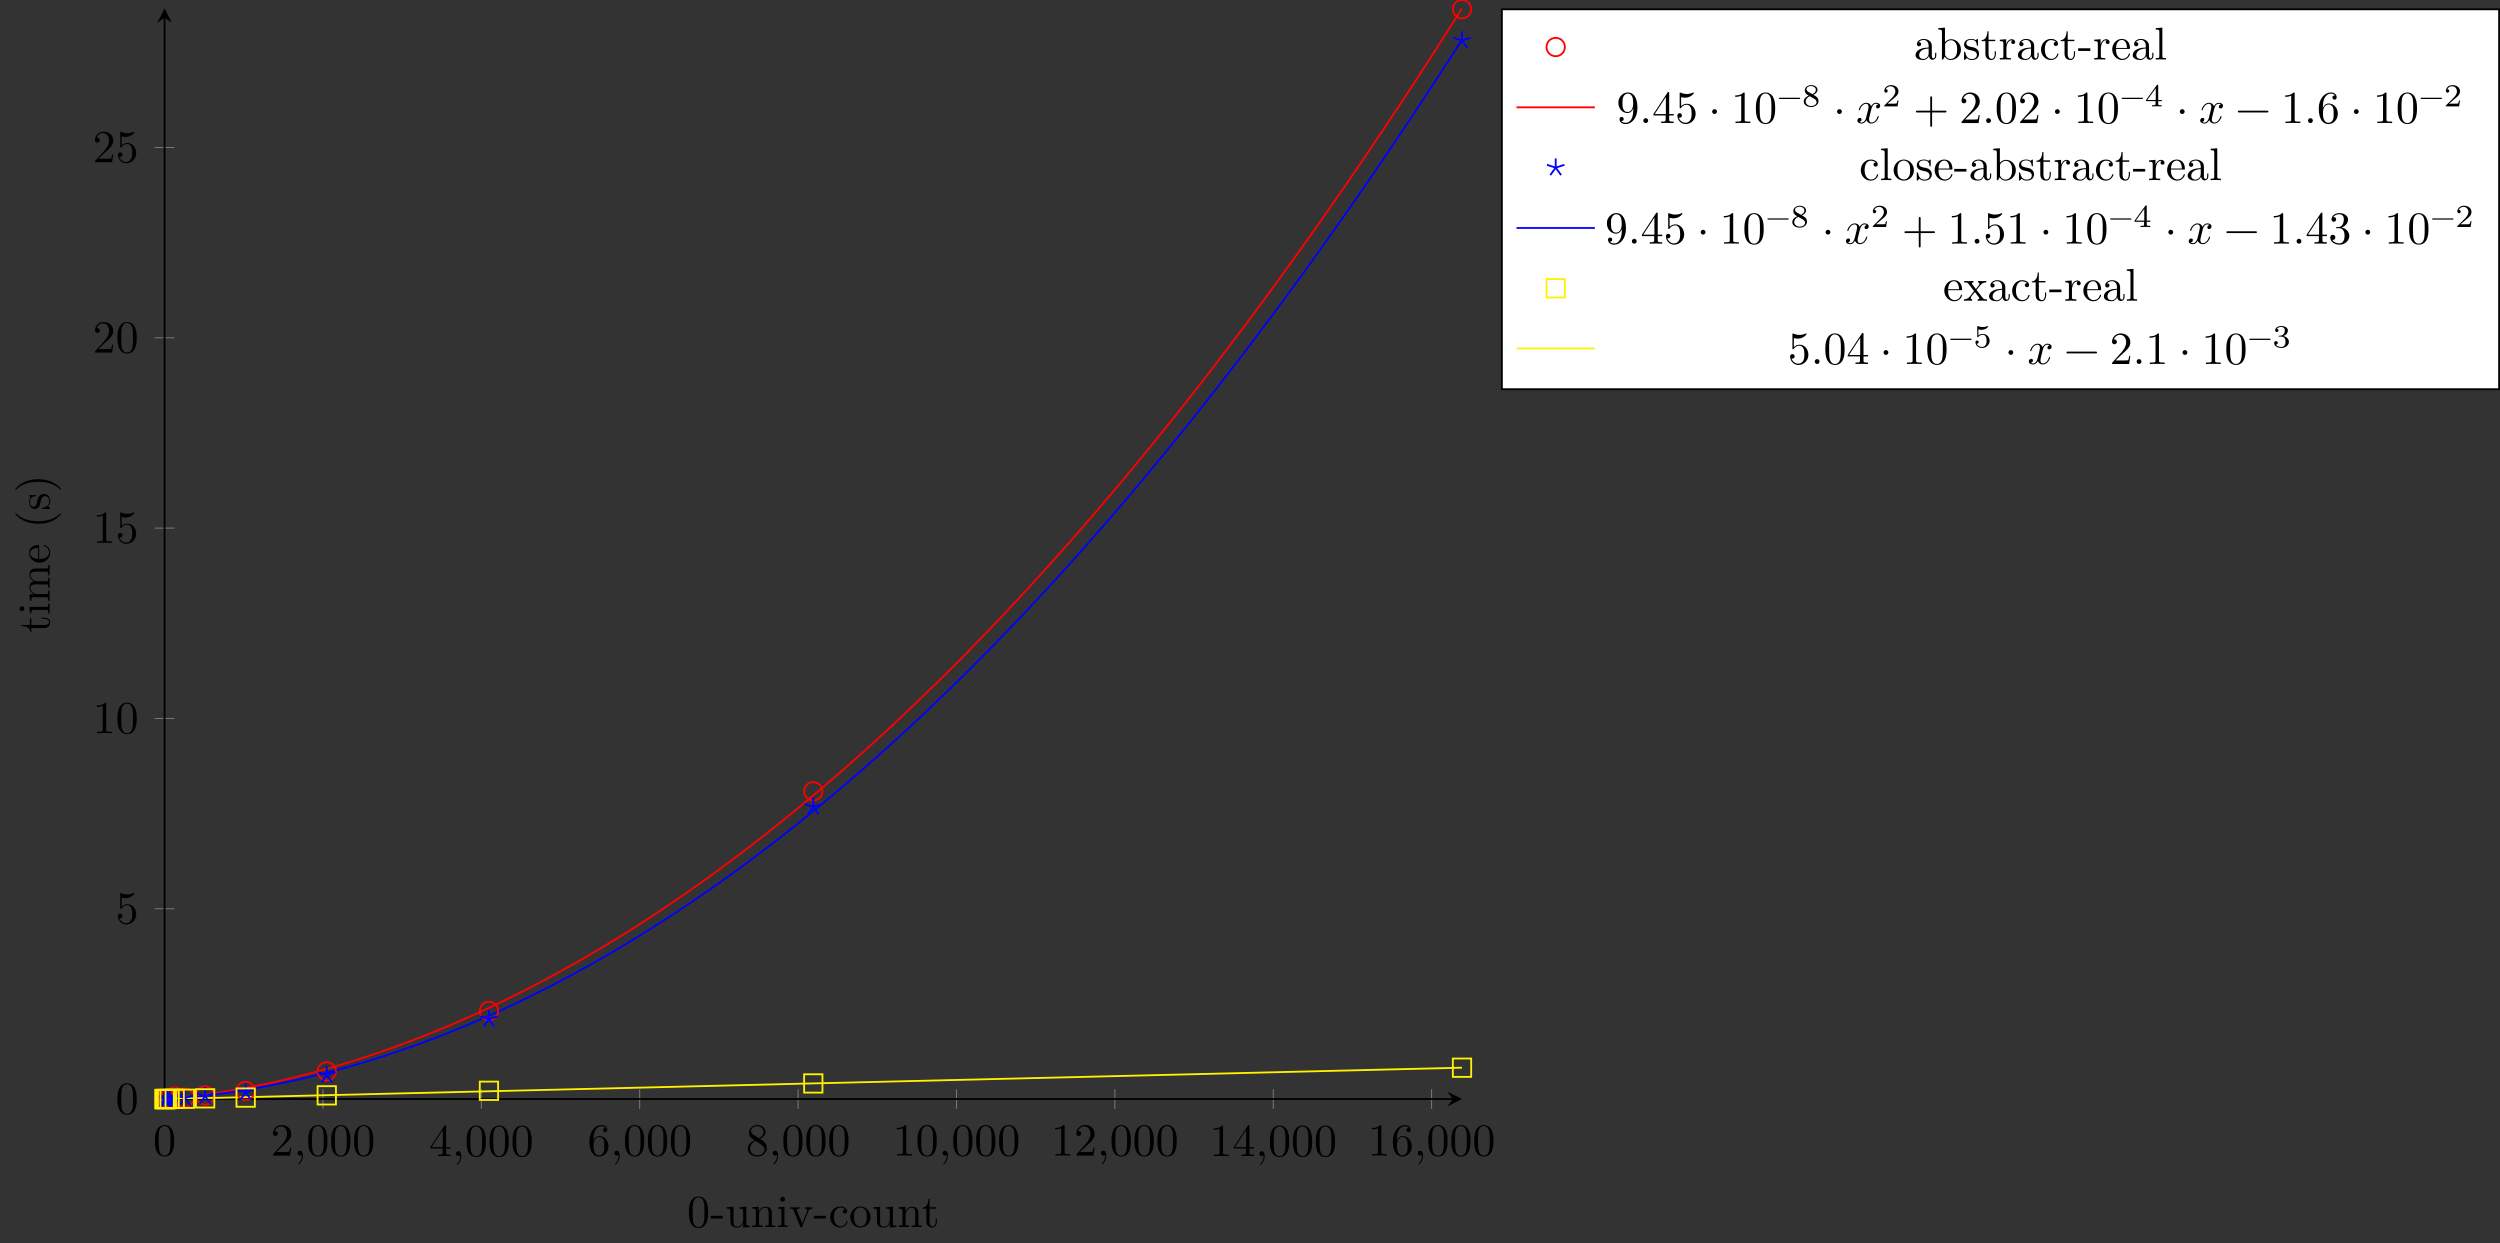 <?xml version="1.0" encoding="UTF-8"?>
<svg xmlns="http://www.w3.org/2000/svg" xmlns:xlink="http://www.w3.org/1999/xlink" width="542.789pt" height="269.947pt" viewBox="0 0 542.789 269.947" version="1.1">
<rect x="0" y="0" width="542.789" height="269.947" fill="#333333" stroke="none"/>
<defs>
<g>
<symbol overflow="visible" id="glyph0-0">
<path style="stroke:none;" d=""/>
</symbol>
<symbol overflow="visible" id="glyph0-1">
<path style="stroke:none;" d="M 4.578 -3.188 C 4.578 -3.984 4.531 -4.781 4.188 -5.516 C 3.734 -6.484 2.906 -6.641 2.5 -6.641 C 1.891 -6.641 1.172 -6.375 0.75 -5.453 C 0.438 -4.766 0.391 -3.984 0.391 -3.188 C 0.391 -2.438 0.422 -1.547 0.844 -0.781 C 1.266 0.016 2 0.219 2.484 0.219 C 3.016 0.219 3.781 0.016 4.219 -0.938 C 4.531 -1.625 4.578 -2.406 4.578 -3.188 Z M 3.766 -3.312 C 3.766 -2.562 3.766 -1.891 3.656 -1.25 C 3.5 -0.297 2.938 0 2.484 0 C 2.094 0 1.5 -0.25 1.328 -1.203 C 1.219 -1.797 1.219 -2.719 1.219 -3.312 C 1.219 -3.953 1.219 -4.609 1.297 -5.141 C 1.484 -6.328 2.234 -6.422 2.484 -6.422 C 2.812 -6.422 3.469 -6.234 3.656 -5.25 C 3.766 -4.688 3.766 -3.938 3.766 -3.312 Z M 3.766 -3.312 "/>
</symbol>
<symbol overflow="visible" id="glyph0-2">
<path style="stroke:none;" d="M 4.469 -1.734 L 4.234 -1.734 C 4.172 -1.438 4.109 -1 4 -0.844 C 3.938 -0.766 3.281 -0.766 3.062 -0.766 L 1.266 -0.766 L 2.328 -1.797 C 3.875 -3.172 4.469 -3.703 4.469 -4.703 C 4.469 -5.844 3.578 -6.641 2.359 -6.641 C 1.234 -6.641 0.5 -5.719 0.5 -4.828 C 0.5 -4.281 1 -4.281 1.031 -4.281 C 1.203 -4.281 1.547 -4.391 1.547 -4.812 C 1.547 -5.062 1.359 -5.328 1.016 -5.328 C 0.938 -5.328 0.922 -5.328 0.891 -5.312 C 1.109 -5.969 1.656 -6.328 2.234 -6.328 C 3.141 -6.328 3.562 -5.516 3.562 -4.703 C 3.562 -3.906 3.078 -3.125 2.516 -2.5 L 0.609 -0.375 C 0.5 -0.266 0.5 -0.234 0.5 0 L 4.203 0 Z M 4.469 -1.734 "/>
</symbol>
<symbol overflow="visible" id="glyph0-3">
<path style="stroke:none;" d="M 2.031 -0.016 C 2.031 -0.672 1.781 -1.062 1.391 -1.062 C 1.062 -1.062 0.859 -0.812 0.859 -0.531 C 0.859 -0.266 1.062 0 1.391 0 C 1.5 0 1.641 -0.047 1.734 -0.125 C 1.766 -0.156 1.781 -0.156 1.781 -0.156 C 1.781 -0.156 1.797 -0.156 1.797 -0.016 C 1.797 0.734 1.453 1.328 1.125 1.656 C 1.016 1.766 1.016 1.781 1.016 1.812 C 1.016 1.891 1.062 1.922 1.109 1.922 C 1.219 1.922 2.031 1.156 2.031 -0.016 Z M 2.031 -0.016 "/>
</symbol>
<symbol overflow="visible" id="glyph0-4">
<path style="stroke:none;" d="M 4.688 -1.641 L 4.688 -1.953 L 3.703 -1.953 L 3.703 -6.484 C 3.703 -6.688 3.703 -6.75 3.531 -6.75 C 3.453 -6.75 3.422 -6.75 3.344 -6.625 L 0.281 -1.953 L 0.281 -1.641 L 2.938 -1.641 L 2.938 -0.781 C 2.938 -0.422 2.906 -0.312 2.172 -0.312 L 1.969 -0.312 L 1.969 0 C 2.375 -0.031 2.891 -0.031 3.312 -0.031 C 3.734 -0.031 4.25 -0.031 4.672 0 L 4.672 -0.312 L 4.453 -0.312 C 3.719 -0.312 3.703 -0.422 3.703 -0.781 L 3.703 -1.641 Z M 2.984 -1.953 L 0.562 -1.953 L 2.984 -5.672 Z M 2.984 -1.953 "/>
</symbol>
<symbol overflow="visible" id="glyph0-5">
<path style="stroke:none;" d="M 4.562 -2.031 C 4.562 -3.297 3.672 -4.25 2.562 -4.25 C 1.891 -4.25 1.516 -3.75 1.312 -3.266 L 1.312 -3.516 C 1.312 -6.031 2.547 -6.391 3.062 -6.391 C 3.297 -6.391 3.719 -6.328 3.938 -5.984 C 3.781 -5.984 3.391 -5.984 3.391 -5.547 C 3.391 -5.234 3.625 -5.078 3.844 -5.078 C 4 -5.078 4.312 -5.172 4.312 -5.562 C 4.312 -6.156 3.875 -6.641 3.047 -6.641 C 1.766 -6.641 0.422 -5.359 0.422 -3.156 C 0.422 -0.484 1.578 0.219 2.5 0.219 C 3.609 0.219 4.562 -0.719 4.562 -2.031 Z M 3.656 -2.047 C 3.656 -1.562 3.656 -1.062 3.484 -0.703 C 3.188 -0.109 2.734 -0.062 2.5 -0.062 C 1.875 -0.062 1.578 -0.656 1.516 -0.812 C 1.328 -1.281 1.328 -2.078 1.328 -2.25 C 1.328 -3.031 1.656 -4.031 2.547 -4.031 C 2.719 -4.031 3.172 -4.031 3.484 -3.406 C 3.656 -3.047 3.656 -2.531 3.656 -2.047 Z M 3.656 -2.047 "/>
</symbol>
<symbol overflow="visible" id="glyph0-6">
<path style="stroke:none;" d="M 4.562 -1.672 C 4.562 -2.031 4.453 -2.484 4.062 -2.906 C 3.875 -3.109 3.719 -3.203 3.078 -3.609 C 3.797 -3.984 4.281 -4.5 4.281 -5.156 C 4.281 -6.078 3.406 -6.641 2.5 -6.641 C 1.5 -6.641 0.688 -5.906 0.688 -4.969 C 0.688 -4.797 0.703 -4.344 1.125 -3.875 C 1.234 -3.766 1.609 -3.516 1.859 -3.344 C 1.281 -3.047 0.422 -2.5 0.422 -1.5 C 0.422 -0.453 1.438 0.219 2.484 0.219 C 3.609 0.219 4.562 -0.609 4.562 -1.672 Z M 3.844 -5.156 C 3.844 -4.578 3.453 -4.109 2.859 -3.766 L 1.625 -4.562 C 1.172 -4.859 1.125 -5.188 1.125 -5.359 C 1.125 -5.969 1.781 -6.391 2.484 -6.391 C 3.203 -6.391 3.844 -5.875 3.844 -5.156 Z M 4.062 -1.312 C 4.062 -0.578 3.312 -0.062 2.5 -0.062 C 1.641 -0.062 0.922 -0.672 0.922 -1.5 C 0.922 -2.078 1.234 -2.719 2.078 -3.188 L 3.312 -2.406 C 3.594 -2.219 4.062 -1.922 4.062 -1.312 Z M 4.062 -1.312 "/>
</symbol>
<symbol overflow="visible" id="glyph0-7">
<path style="stroke:none;" d="M 4.172 0 L 4.172 -0.312 L 3.859 -0.312 C 2.953 -0.312 2.938 -0.422 2.938 -0.781 L 2.938 -6.375 C 2.938 -6.625 2.938 -6.641 2.703 -6.641 C 2.078 -6 1.203 -6 0.891 -6 L 0.891 -5.688 C 1.094 -5.688 1.672 -5.688 2.188 -5.953 L 2.188 -0.781 C 2.188 -0.422 2.156 -0.312 1.266 -0.312 L 0.953 -0.312 L 0.953 0 C 1.297 -0.031 2.156 -0.031 2.562 -0.031 C 2.953 -0.031 3.828 -0.031 4.172 0 Z M 4.172 0 "/>
</symbol>
<symbol overflow="visible" id="glyph0-8">
<path style="stroke:none;" d="M 4.469 -2 C 4.469 -3.188 3.656 -4.188 2.578 -4.188 C 2.109 -4.188 1.672 -4.031 1.312 -3.672 L 1.312 -5.625 C 1.516 -5.562 1.844 -5.5 2.156 -5.5 C 3.391 -5.5 4.094 -6.406 4.094 -6.531 C 4.094 -6.594 4.062 -6.641 3.984 -6.641 C 3.984 -6.641 3.953 -6.641 3.906 -6.609 C 3.703 -6.516 3.219 -6.312 2.547 -6.312 C 2.156 -6.312 1.688 -6.391 1.219 -6.594 C 1.141 -6.625 1.109 -6.625 1.109 -6.625 C 1 -6.625 1 -6.547 1 -6.391 L 1 -3.438 C 1 -3.266 1 -3.188 1.141 -3.188 C 1.219 -3.188 1.234 -3.203 1.281 -3.266 C 1.391 -3.422 1.75 -3.969 2.562 -3.969 C 3.078 -3.969 3.328 -3.516 3.406 -3.328 C 3.562 -2.953 3.594 -2.578 3.594 -2.078 C 3.594 -1.719 3.594 -1.125 3.344 -0.703 C 3.109 -0.312 2.734 -0.062 2.281 -0.062 C 1.562 -0.062 0.984 -0.594 0.812 -1.172 C 0.844 -1.172 0.875 -1.156 0.984 -1.156 C 1.312 -1.156 1.484 -1.406 1.484 -1.641 C 1.484 -1.891 1.312 -2.141 0.984 -2.141 C 0.844 -2.141 0.5 -2.062 0.5 -1.609 C 0.5 -0.75 1.188 0.219 2.297 0.219 C 3.453 0.219 4.469 -0.734 4.469 -2 Z M 4.469 -2 "/>
</symbol>
<symbol overflow="visible" id="glyph0-9">
<path style="stroke:none;" d="M 4.562 -3.281 C 4.562 -5.969 3.406 -6.641 2.516 -6.641 C 1.969 -6.641 1.484 -6.453 1.062 -6.016 C 0.641 -5.562 0.422 -5.141 0.422 -4.391 C 0.422 -3.156 1.297 -2.172 2.406 -2.172 C 3.016 -2.172 3.422 -2.594 3.656 -3.172 L 3.656 -2.844 C 3.656 -0.516 2.625 -0.062 2.047 -0.062 C 1.875 -0.062 1.328 -0.078 1.062 -0.422 C 1.5 -0.422 1.578 -0.703 1.578 -0.875 C 1.578 -1.188 1.344 -1.328 1.125 -1.328 C 0.969 -1.328 0.672 -1.25 0.672 -0.859 C 0.672 -0.188 1.203 0.219 2.047 0.219 C 3.344 0.219 4.562 -1.141 4.562 -3.281 Z M 3.641 -4.203 C 3.641 -3.375 3.297 -2.406 2.422 -2.406 C 2.266 -2.406 1.797 -2.406 1.5 -3.031 C 1.312 -3.406 1.312 -3.891 1.312 -4.391 C 1.312 -4.922 1.312 -5.391 1.531 -5.766 C 1.797 -6.266 2.172 -6.391 2.516 -6.391 C 2.984 -6.391 3.312 -6.047 3.484 -5.609 C 3.594 -5.281 3.641 -4.656 3.641 -4.203 Z M 3.641 -4.203 "/>
</symbol>
<symbol overflow="visible" id="glyph0-10">
<path style="stroke:none;" d="M 1.906 -0.531 C 1.906 -0.812 1.672 -1.062 1.391 -1.062 C 1.094 -1.062 0.859 -0.812 0.859 -0.531 C 0.859 -0.234 1.094 0 1.391 0 C 1.672 0 1.906 -0.234 1.906 -0.531 Z M 1.906 -0.531 "/>
</symbol>
<symbol overflow="visible" id="glyph0-11">
<path style="stroke:none;" d="M 1.906 -2.5 C 1.906 -2.781 1.672 -3.016 1.391 -3.016 C 1.094 -3.016 0.859 -2.781 0.859 -2.5 C 0.859 -2.203 1.094 -1.969 1.391 -1.969 C 1.672 -1.969 1.906 -2.203 1.906 -2.5 Z M 1.906 -2.5 "/>
</symbol>
<symbol overflow="visible" id="glyph0-12">
<path style="stroke:none;" d="M 5.25 -3.75 C 5.25 -4.266 4.672 -4.406 4.328 -4.406 C 3.75 -4.406 3.406 -3.875 3.281 -3.656 C 3.031 -4.312 2.5 -4.406 2.203 -4.406 C 1.172 -4.406 0.594 -3.125 0.594 -2.875 C 0.594 -2.766 0.719 -2.766 0.719 -2.766 C 0.797 -2.766 0.828 -2.797 0.844 -2.875 C 1.188 -3.938 1.844 -4.188 2.188 -4.188 C 2.375 -4.188 2.719 -4.094 2.719 -3.516 C 2.719 -3.203 2.547 -2.547 2.188 -1.141 C 2.031 -0.531 1.672 -0.109 1.234 -0.109 C 1.172 -0.109 0.953 -0.109 0.734 -0.234 C 0.984 -0.297 1.203 -0.5 1.203 -0.781 C 1.203 -1.047 0.984 -1.125 0.844 -1.125 C 0.531 -1.125 0.297 -0.875 0.297 -0.547 C 0.297 -0.094 0.781 0.109 1.219 0.109 C 1.891 0.109 2.25 -0.594 2.266 -0.641 C 2.391 -0.281 2.75 0.109 3.344 0.109 C 4.375 0.109 4.938 -1.172 4.938 -1.422 C 4.938 -1.531 4.859 -1.531 4.828 -1.531 C 4.734 -1.531 4.719 -1.484 4.688 -1.422 C 4.359 -0.344 3.688 -0.109 3.375 -0.109 C 2.984 -0.109 2.828 -0.422 2.828 -0.766 C 2.828 -0.984 2.875 -1.203 2.984 -1.641 L 3.328 -3.016 C 3.391 -3.266 3.625 -4.188 4.312 -4.188 C 4.359 -4.188 4.609 -4.188 4.812 -4.062 C 4.531 -4 4.344 -3.766 4.344 -3.516 C 4.344 -3.359 4.453 -3.172 4.719 -3.172 C 4.938 -3.172 5.25 -3.344 5.25 -3.75 Z M 5.25 -3.75 "/>
</symbol>
<symbol overflow="visible" id="glyph0-13">
<path style="stroke:none;" d="M 7.203 -2.5 C 7.203 -2.609 7.109 -2.688 7 -2.688 L 4.078 -2.688 L 4.078 -5.609 C 4.078 -5.719 3.984 -5.812 3.875 -5.812 C 3.766 -5.812 3.672 -5.719 3.672 -5.609 L 3.672 -2.688 L 0.75 -2.688 C 0.641 -2.688 0.562 -2.609 0.562 -2.5 C 0.562 -2.375 0.641 -2.297 0.75 -2.297 L 3.672 -2.297 L 3.672 0.625 C 3.672 0.734 3.766 0.828 3.875 0.828 C 3.984 0.828 4.078 0.734 4.078 0.625 L 4.078 -2.297 L 7 -2.297 C 7.109 -2.297 7.203 -2.375 7.203 -2.5 Z M 7.203 -2.5 "/>
</symbol>
<symbol overflow="visible" id="glyph0-14">
<path style="stroke:none;" d="M 7.203 -2.5 C 7.203 -2.609 7.109 -2.688 7 -2.688 L 0.75 -2.688 C 0.641 -2.688 0.562 -2.609 0.562 -2.5 C 0.562 -2.375 0.641 -2.297 0.75 -2.297 L 7 -2.297 C 7.109 -2.297 7.203 -2.375 7.203 -2.5 Z M 7.203 -2.5 "/>
</symbol>
<symbol overflow="visible" id="glyph0-15">
<path style="stroke:none;" d="M 4.562 -1.703 C 4.562 -2.516 3.922 -3.297 2.891 -3.516 C 3.703 -3.781 4.281 -4.469 4.281 -5.266 C 4.281 -6.078 3.406 -6.641 2.453 -6.641 C 1.453 -6.641 0.688 -6.047 0.688 -5.281 C 0.688 -4.953 0.906 -4.766 1.203 -4.766 C 1.5 -4.766 1.703 -4.984 1.703 -5.281 C 1.703 -5.766 1.234 -5.766 1.094 -5.766 C 1.391 -6.266 2.047 -6.391 2.406 -6.391 C 2.828 -6.391 3.375 -6.172 3.375 -5.281 C 3.375 -5.156 3.344 -4.578 3.094 -4.141 C 2.797 -3.656 2.453 -3.625 2.203 -3.625 C 2.125 -3.609 1.891 -3.594 1.812 -3.594 C 1.734 -3.578 1.672 -3.562 1.672 -3.469 C 1.672 -3.359 1.734 -3.359 1.906 -3.359 L 2.344 -3.359 C 3.156 -3.359 3.531 -2.688 3.531 -1.703 C 3.531 -0.344 2.844 -0.062 2.406 -0.062 C 1.969 -0.062 1.219 -0.234 0.875 -0.812 C 1.219 -0.766 1.531 -0.984 1.531 -1.359 C 1.531 -1.719 1.266 -1.922 0.984 -1.922 C 0.734 -1.922 0.422 -1.781 0.422 -1.344 C 0.422 -0.438 1.344 0.219 2.438 0.219 C 3.656 0.219 4.562 -0.688 4.562 -1.703 Z M 4.562 -1.703 "/>
</symbol>
<symbol overflow="visible" id="glyph1-0">
<path style="stroke:none;" d=""/>
</symbol>
<symbol overflow="visible" id="glyph1-1">
<path style="stroke:none;" d="M 4.578 -3.188 C 4.578 -3.984 4.531 -4.781 4.188 -5.516 C 3.734 -6.484 2.906 -6.641 2.5 -6.641 C 1.891 -6.641 1.172 -6.375 0.75 -5.453 C 0.438 -4.766 0.391 -3.984 0.391 -3.188 C 0.391 -2.438 0.422 -1.547 0.844 -0.781 C 1.266 0.016 2 0.219 2.484 0.219 C 3.016 0.219 3.781 0.016 4.219 -0.938 C 4.531 -1.625 4.578 -2.406 4.578 -3.188 Z M 3.766 -3.312 C 3.766 -2.562 3.766 -1.891 3.656 -1.25 C 3.5 -0.297 2.938 0 2.484 0 C 2.094 0 1.5 -0.25 1.328 -1.203 C 1.219 -1.797 1.219 -2.719 1.219 -3.312 C 1.219 -3.953 1.219 -4.609 1.297 -5.141 C 1.484 -6.328 2.234 -6.422 2.484 -6.422 C 2.812 -6.422 3.469 -6.234 3.656 -5.25 C 3.766 -4.688 3.766 -3.938 3.766 -3.312 Z M 3.766 -3.312 "/>
</symbol>
<symbol overflow="visible" id="glyph1-2">
<path style="stroke:none;" d="M 2.75 -1.859 L 2.75 -2.438 L 0.109 -2.438 L 0.109 -1.859 Z M 2.75 -1.859 "/>
</symbol>
<symbol overflow="visible" id="glyph1-3">
<path style="stroke:none;" d="M 5.328 0 L 5.328 -0.312 C 4.641 -0.312 4.562 -0.375 4.562 -0.875 L 4.562 -4.406 L 3.094 -4.297 L 3.094 -3.984 C 3.781 -3.984 3.875 -3.922 3.875 -3.422 L 3.875 -1.656 C 3.875 -0.781 3.391 -0.109 2.656 -0.109 C 1.828 -0.109 1.781 -0.578 1.781 -1.094 L 1.781 -4.406 L 0.312 -4.297 L 0.312 -3.984 C 1.094 -3.984 1.094 -3.953 1.094 -3.078 L 1.094 -1.578 C 1.094 -0.797 1.094 0.109 2.609 0.109 C 3.172 0.109 3.609 -0.172 3.891 -0.781 L 3.891 0.109 Z M 5.328 0 "/>
</symbol>
<symbol overflow="visible" id="glyph1-4">
<path style="stroke:none;" d="M 5.328 0 L 5.328 -0.312 C 4.812 -0.312 4.562 -0.312 4.562 -0.609 L 4.562 -2.516 C 4.562 -3.375 4.562 -3.672 4.25 -4.031 C 4.109 -4.203 3.781 -4.406 3.203 -4.406 C 2.469 -4.406 2 -3.984 1.719 -3.359 L 1.719 -4.406 L 0.312 -4.297 L 0.312 -3.984 C 1.016 -3.984 1.094 -3.922 1.094 -3.422 L 1.094 -0.75 C 1.094 -0.312 0.984 -0.312 0.312 -0.312 L 0.312 0 L 1.453 -0.031 L 2.562 0 L 2.562 -0.312 C 1.891 -0.312 1.781 -0.312 1.781 -0.75 L 1.781 -2.594 C 1.781 -3.625 2.5 -4.188 3.125 -4.188 C 3.766 -4.188 3.875 -3.656 3.875 -3.078 L 3.875 -0.75 C 3.875 -0.312 3.766 -0.312 3.094 -0.312 L 3.094 0 L 4.219 -0.031 Z M 5.328 0 "/>
</symbol>
<symbol overflow="visible" id="glyph1-5">
<path style="stroke:none;" d="M 2.469 0 L 2.469 -0.312 C 1.797 -0.312 1.766 -0.359 1.766 -0.75 L 1.766 -4.406 L 0.375 -4.297 L 0.375 -3.984 C 1.016 -3.984 1.109 -3.922 1.109 -3.438 L 1.109 -0.75 C 1.109 -0.312 1 -0.312 0.328 -0.312 L 0.328 0 L 1.422 -0.031 C 1.781 -0.031 2.125 -0.016 2.469 0 Z M 1.906 -6.016 C 1.906 -6.297 1.688 -6.547 1.391 -6.547 C 1.047 -6.547 0.844 -6.266 0.844 -6.016 C 0.844 -5.75 1.078 -5.5 1.375 -5.5 C 1.719 -5.5 1.906 -5.766 1.906 -6.016 Z M 1.906 -6.016 "/>
</symbol>
<symbol overflow="visible" id="glyph1-6">
<path style="stroke:none;" d="M 5.062 -3.984 L 5.062 -4.297 C 4.828 -4.281 4.547 -4.266 4.312 -4.266 L 3.453 -4.297 L 3.453 -3.984 C 3.812 -3.984 3.922 -3.75 3.922 -3.562 C 3.922 -3.469 3.906 -3.422 3.875 -3.312 L 2.844 -0.781 L 1.734 -3.562 C 1.672 -3.688 1.672 -3.734 1.672 -3.734 C 1.672 -3.984 2.062 -3.984 2.25 -3.984 L 2.25 -4.297 L 1.156 -4.266 C 0.891 -4.266 0.484 -4.281 0.188 -4.297 L 0.188 -3.984 C 0.812 -3.984 0.859 -3.922 0.984 -3.625 L 2.422 -0.078 C 2.484 0.062 2.5 0.109 2.625 0.109 C 2.766 0.109 2.797 0.016 2.844 -0.078 L 4.141 -3.312 C 4.234 -3.547 4.406 -3.984 5.062 -3.984 Z M 5.062 -3.984 "/>
</symbol>
<symbol overflow="visible" id="glyph1-7">
<path style="stroke:none;" d="M 4.141 -1.188 C 4.141 -1.281 4.031 -1.281 4 -1.281 C 3.922 -1.281 3.891 -1.25 3.875 -1.188 C 3.594 -0.266 2.938 -0.141 2.578 -0.141 C 2.047 -0.141 1.172 -0.562 1.172 -2.172 C 1.172 -3.797 1.984 -4.219 2.516 -4.219 C 2.609 -4.219 3.234 -4.203 3.578 -3.844 C 3.172 -3.812 3.109 -3.516 3.109 -3.391 C 3.109 -3.125 3.297 -2.938 3.562 -2.938 C 3.828 -2.938 4.031 -3.094 4.031 -3.406 C 4.031 -4.078 3.266 -4.469 2.5 -4.469 C 1.25 -4.469 0.344 -3.391 0.344 -2.156 C 0.344 -0.875 1.328 0.109 2.484 0.109 C 3.812 0.109 4.141 -1.094 4.141 -1.188 Z M 4.141 -1.188 "/>
</symbol>
<symbol overflow="visible" id="glyph1-8">
<path style="stroke:none;" d="M 4.688 -2.141 C 4.688 -3.406 3.703 -4.469 2.5 -4.469 C 1.25 -4.469 0.281 -3.375 0.281 -2.141 C 0.281 -0.844 1.312 0.109 2.484 0.109 C 3.688 0.109 4.688 -0.875 4.688 -2.141 Z M 3.875 -2.219 C 3.875 -1.859 3.875 -1.312 3.656 -0.875 C 3.422 -0.422 2.984 -0.141 2.5 -0.141 C 2.062 -0.141 1.625 -0.344 1.359 -0.812 C 1.109 -1.25 1.109 -1.859 1.109 -2.219 C 1.109 -2.609 1.109 -3.141 1.344 -3.578 C 1.609 -4.031 2.078 -4.25 2.484 -4.25 C 2.922 -4.25 3.344 -4.031 3.609 -3.594 C 3.875 -3.172 3.875 -2.594 3.875 -2.219 Z M 3.875 -2.219 "/>
</symbol>
<symbol overflow="visible" id="glyph1-9">
<path style="stroke:none;" d="M 3.312 -1.234 L 3.312 -1.797 L 3.062 -1.797 L 3.062 -1.25 C 3.062 -0.516 2.766 -0.141 2.391 -0.141 C 1.719 -0.141 1.719 -1.047 1.719 -1.219 L 1.719 -3.984 L 3.156 -3.984 L 3.156 -4.297 L 1.719 -4.297 L 1.719 -6.125 L 1.469 -6.125 C 1.469 -5.312 1.172 -4.25 0.188 -4.203 L 0.188 -3.984 L 1.031 -3.984 L 1.031 -1.234 C 1.031 -0.016 1.969 0.109 2.328 0.109 C 3.031 0.109 3.312 -0.594 3.312 -1.234 Z M 3.312 -1.234 "/>
</symbol>
<symbol overflow="visible" id="glyph1-10">
<path style="stroke:none;" d="M 4.812 -0.891 L 4.812 -1.453 L 4.562 -1.453 L 4.562 -0.891 C 4.562 -0.312 4.312 -0.25 4.203 -0.25 C 3.875 -0.25 3.844 -0.703 3.844 -0.75 L 3.844 -2.734 C 3.844 -3.156 3.844 -3.547 3.484 -3.922 C 3.094 -4.312 2.594 -4.469 2.109 -4.469 C 1.297 -4.469 0.609 -4 0.609 -3.344 C 0.609 -3.047 0.812 -2.875 1.062 -2.875 C 1.344 -2.875 1.531 -3.078 1.531 -3.328 C 1.531 -3.453 1.469 -3.781 1.016 -3.781 C 1.281 -4.141 1.781 -4.25 2.094 -4.25 C 2.578 -4.25 3.156 -3.859 3.156 -2.969 L 3.156 -2.609 C 2.641 -2.578 1.938 -2.547 1.312 -2.25 C 0.562 -1.906 0.312 -1.391 0.312 -0.953 C 0.312 -0.141 1.281 0.109 1.906 0.109 C 2.578 0.109 3.031 -0.297 3.219 -0.75 C 3.266 -0.359 3.531 0.062 4 0.062 C 4.203 0.062 4.812 -0.078 4.812 -0.891 Z M 3.156 -1.391 C 3.156 -0.453 2.438 -0.109 1.984 -0.109 C 1.5 -0.109 1.094 -0.453 1.094 -0.953 C 1.094 -1.5 1.5 -2.328 3.156 -2.391 Z M 3.156 -1.391 "/>
</symbol>
<symbol overflow="visible" id="glyph1-11">
<path style="stroke:none;" d="M 5.188 -2.156 C 5.188 -3.422 4.219 -4.406 3.078 -4.406 C 2.297 -4.406 1.875 -3.938 1.719 -3.766 L 1.719 -6.922 L 0.281 -6.812 L 0.281 -6.5 C 0.984 -6.5 1.062 -6.438 1.062 -5.938 L 1.062 0 L 1.312 0 L 1.672 -0.625 C 1.812 -0.391 2.234 0.109 2.969 0.109 C 4.156 0.109 5.188 -0.875 5.188 -2.156 Z M 4.359 -2.156 C 4.359 -1.797 4.344 -1.203 4.062 -0.75 C 3.844 -0.438 3.469 -0.109 2.938 -0.109 C 2.484 -0.109 2.125 -0.344 1.891 -0.719 C 1.75 -0.922 1.75 -0.953 1.75 -1.141 L 1.75 -3.188 C 1.75 -3.375 1.75 -3.391 1.859 -3.547 C 2.25 -4.109 2.797 -4.188 3.031 -4.188 C 3.484 -4.188 3.844 -3.922 4.078 -3.547 C 4.344 -3.141 4.359 -2.578 4.359 -2.156 Z M 4.359 -2.156 "/>
</symbol>
<symbol overflow="visible" id="glyph1-12">
<path style="stroke:none;" d="M 3.594 -1.281 C 3.594 -1.797 3.297 -2.109 3.172 -2.219 C 2.844 -2.547 2.453 -2.625 2.031 -2.703 C 1.469 -2.812 0.812 -2.938 0.812 -3.516 C 0.812 -3.875 1.062 -4.281 1.922 -4.281 C 3.016 -4.281 3.078 -3.375 3.094 -3.078 C 3.094 -2.984 3.203 -2.984 3.203 -2.984 C 3.344 -2.984 3.344 -3.031 3.344 -3.219 L 3.344 -4.234 C 3.344 -4.391 3.344 -4.469 3.234 -4.469 C 3.188 -4.469 3.156 -4.469 3.031 -4.344 C 3 -4.312 2.906 -4.219 2.859 -4.188 C 2.484 -4.469 2.078 -4.469 1.922 -4.469 C 0.703 -4.469 0.328 -3.797 0.328 -3.234 C 0.328 -2.891 0.484 -2.609 0.75 -2.391 C 1.078 -2.141 1.359 -2.078 2.078 -1.938 C 2.297 -1.891 3.109 -1.734 3.109 -1.016 C 3.109 -0.516 2.766 -0.109 1.984 -0.109 C 1.141 -0.109 0.781 -0.672 0.594 -1.531 C 0.562 -1.656 0.562 -1.688 0.453 -1.688 C 0.328 -1.688 0.328 -1.625 0.328 -1.453 L 0.328 -0.125 C 0.328 0.047 0.328 0.109 0.438 0.109 C 0.484 0.109 0.5 0.094 0.688 -0.094 C 0.703 -0.109 0.703 -0.125 0.891 -0.312 C 1.328 0.094 1.781 0.109 1.984 0.109 C 3.125 0.109 3.594 -0.562 3.594 -1.281 Z M 3.594 -1.281 "/>
</symbol>
<symbol overflow="visible" id="glyph1-13">
<path style="stroke:none;" d="M 3.625 -3.797 C 3.625 -4.109 3.312 -4.406 2.891 -4.406 C 2.156 -4.406 1.797 -3.734 1.672 -3.312 L 1.672 -4.406 L 0.281 -4.297 L 0.281 -3.984 C 0.984 -3.984 1.062 -3.922 1.062 -3.422 L 1.062 -0.75 C 1.062 -0.312 0.953 -0.312 0.281 -0.312 L 0.281 0 L 1.422 -0.031 C 1.812 -0.031 2.281 -0.031 2.688 0 L 2.688 -0.312 L 2.469 -0.312 C 1.734 -0.312 1.719 -0.422 1.719 -0.781 L 1.719 -2.312 C 1.719 -3.297 2.141 -4.188 2.891 -4.188 C 2.953 -4.188 2.984 -4.188 3 -4.172 C 2.969 -4.172 2.766 -4.047 2.766 -3.781 C 2.766 -3.516 2.984 -3.359 3.203 -3.359 C 3.375 -3.359 3.625 -3.484 3.625 -3.797 Z M 3.625 -3.797 "/>
</symbol>
<symbol overflow="visible" id="glyph1-14">
<path style="stroke:none;" d="M 4.141 -1.188 C 4.141 -1.281 4.062 -1.312 4 -1.312 C 3.922 -1.312 3.891 -1.25 3.875 -1.172 C 3.531 -0.141 2.625 -0.141 2.531 -0.141 C 2.031 -0.141 1.641 -0.438 1.406 -0.812 C 1.109 -1.281 1.109 -1.938 1.109 -2.297 L 3.891 -2.297 C 4.109 -2.297 4.141 -2.297 4.141 -2.516 C 4.141 -3.5 3.594 -4.469 2.359 -4.469 C 1.203 -4.469 0.281 -3.438 0.281 -2.188 C 0.281 -0.859 1.328 0.109 2.469 0.109 C 3.688 0.109 4.141 -1 4.141 -1.188 Z M 3.484 -2.516 L 1.109 -2.516 C 1.172 -4 2.016 -4.25 2.359 -4.25 C 3.375 -4.25 3.484 -2.906 3.484 -2.516 Z M 3.484 -2.516 "/>
</symbol>
<symbol overflow="visible" id="glyph1-15">
<path style="stroke:none;" d="M 2.547 0 L 2.547 -0.312 C 1.875 -0.312 1.766 -0.312 1.766 -0.75 L 1.766 -6.922 L 0.328 -6.812 L 0.328 -6.5 C 1.031 -6.5 1.109 -6.438 1.109 -5.938 L 1.109 -0.75 C 1.109 -0.312 1 -0.312 0.328 -0.312 L 0.328 0 L 1.438 -0.031 Z M 2.547 0 "/>
</symbol>
<symbol overflow="visible" id="glyph1-16">
<path style="stroke:none;" d="M 5.141 0 L 5.141 -0.312 C 4.609 -0.312 4.422 -0.328 4.203 -0.625 L 2.859 -2.344 C 3.156 -2.719 3.531 -3.203 3.781 -3.469 C 4.094 -3.828 4.5 -3.984 4.969 -3.984 L 4.969 -4.297 C 4.703 -4.281 4.406 -4.266 4.141 -4.266 C 3.844 -4.266 3.312 -4.281 3.188 -4.297 L 3.188 -3.984 C 3.406 -3.969 3.484 -3.844 3.484 -3.672 C 3.484 -3.516 3.375 -3.391 3.328 -3.328 L 2.719 -2.547 L 1.938 -3.562 C 1.844 -3.656 1.844 -3.672 1.844 -3.734 C 1.844 -3.891 2 -3.984 2.188 -3.984 L 2.188 -4.297 L 1.109 -4.266 C 0.906 -4.266 0.438 -4.281 0.172 -4.297 L 0.172 -3.984 C 0.875 -3.984 0.875 -3.984 1.344 -3.375 L 2.328 -2.094 C 1.859 -1.5 1.859 -1.469 1.391 -0.906 C 0.922 -0.328 0.328 -0.312 0.125 -0.312 L 0.125 0 C 0.375 -0.016 0.688 -0.031 0.953 -0.031 L 1.891 0 L 1.891 -0.312 C 1.672 -0.344 1.609 -0.469 1.609 -0.625 C 1.609 -0.844 1.891 -1.172 2.5 -1.891 L 3.266 -0.891 C 3.344 -0.781 3.469 -0.625 3.469 -0.562 C 3.469 -0.469 3.375 -0.312 3.109 -0.312 L 3.109 0 L 4.188 -0.031 C 4.453 -0.031 4.844 -0.016 5.141 0 Z M 5.141 0 "/>
</symbol>
<symbol overflow="visible" id="glyph2-0">
<path style="stroke:none;" d=""/>
</symbol>
<symbol overflow="visible" id="glyph2-1">
<path style="stroke:none;" d="M -1.234 -3.312 L -1.797 -3.312 L -1.797 -3.062 L -1.25 -3.062 C -0.516 -3.062 -0.141 -2.766 -0.141 -2.391 C -0.141 -1.719 -1.047 -1.719 -1.219 -1.719 L -3.984 -1.719 L -3.984 -3.156 L -4.297 -3.156 L -4.297 -1.719 L -6.125 -1.719 L -6.125 -1.469 C -5.312 -1.469 -4.25 -1.172 -4.203 -0.188 L -3.984 -0.188 L -3.984 -1.031 L -1.234 -1.031 C -0.016 -1.031 0.109 -1.969 0.109 -2.328 C 0.109 -3.031 -0.594 -3.312 -1.234 -3.312 Z M -1.234 -3.312 "/>
</symbol>
<symbol overflow="visible" id="glyph2-2">
<path style="stroke:none;" d="M 0 -2.469 L -0.312 -2.469 C -0.312 -1.797 -0.359 -1.766 -0.75 -1.766 L -4.406 -1.766 L -4.297 -0.375 L -3.984 -0.375 C -3.984 -1.016 -3.922 -1.109 -3.438 -1.109 L -0.75 -1.109 C -0.312 -1.109 -0.312 -1 -0.312 -0.328 L 0 -0.328 L -0.031 -1.422 C -0.031 -1.781 -0.016 -2.125 0 -2.469 Z M -6.016 -1.906 C -6.297 -1.906 -6.547 -1.688 -6.547 -1.391 C -6.547 -1.047 -6.266 -0.844 -6.016 -0.844 C -5.75 -0.844 -5.5 -1.078 -5.5 -1.375 C -5.5 -1.719 -5.766 -1.906 -6.016 -1.906 Z M -6.016 -1.906 "/>
</symbol>
<symbol overflow="visible" id="glyph2-3">
<path style="stroke:none;" d="M 0 -8.109 L -0.312 -8.109 C -0.312 -7.594 -0.312 -7.344 -0.609 -7.328 L -2.516 -7.328 C -3.375 -7.328 -3.672 -7.328 -4.031 -7.016 C -4.203 -6.875 -4.406 -6.547 -4.406 -5.969 C -4.406 -5.141 -3.812 -4.688 -3.422 -4.531 C -4.297 -4.391 -4.406 -3.656 -4.406 -3.203 C -4.406 -2.469 -3.984 -2 -3.359 -1.719 L -4.406 -1.719 L -4.297 -0.312 L -3.984 -0.312 C -3.984 -1.016 -3.922 -1.094 -3.422 -1.094 L -0.75 -1.094 C -0.312 -1.094 -0.312 -0.984 -0.312 -0.312 L 0 -0.312 L -0.031 -1.453 L 0 -2.562 L -0.312 -2.562 C -0.312 -1.891 -0.312 -1.781 -0.75 -1.781 L -2.594 -1.781 C -3.625 -1.781 -4.188 -2.5 -4.188 -3.125 C -4.188 -3.766 -3.656 -3.875 -3.078 -3.875 L -0.75 -3.875 C -0.312 -3.875 -0.312 -3.766 -0.312 -3.094 L 0 -3.094 L -0.031 -4.219 L 0 -5.328 L -0.312 -5.328 C -0.312 -4.672 -0.312 -4.562 -0.75 -4.562 L -2.594 -4.562 C -3.625 -4.562 -4.188 -5.266 -4.188 -5.906 C -4.188 -6.531 -3.656 -6.641 -3.078 -6.641 L -0.75 -6.641 C -0.312 -6.641 -0.312 -6.531 -0.312 -5.859 L 0 -5.859 L -0.031 -6.984 Z M 0 -8.109 "/>
</symbol>
<symbol overflow="visible" id="glyph2-4">
<path style="stroke:none;" d="M -1.188 -4.141 C -1.281 -4.141 -1.312 -4.062 -1.312 -4 C -1.312 -3.922 -1.25 -3.891 -1.172 -3.875 C -0.141 -3.531 -0.141 -2.625 -0.141 -2.531 C -0.141 -2.031 -0.438 -1.641 -0.812 -1.406 C -1.281 -1.109 -1.938 -1.109 -2.297 -1.109 L -2.297 -3.891 C -2.297 -4.109 -2.297 -4.141 -2.516 -4.141 C -3.5 -4.141 -4.469 -3.594 -4.469 -2.359 C -4.469 -1.203 -3.438 -0.281 -2.188 -0.281 C -0.859 -0.281 0.109 -1.328 0.109 -2.469 C 0.109 -3.688 -1 -4.141 -1.188 -4.141 Z M -2.516 -3.484 L -2.516 -1.109 C -4 -1.172 -4.25 -2.016 -4.25 -2.359 C -4.25 -3.375 -2.906 -3.484 -2.516 -3.484 Z M -2.516 -3.484 "/>
</symbol>
<symbol overflow="visible" id="glyph2-5">
<path style="stroke:none;" d="M 2.391 -3.297 C 2.359 -3.297 2.344 -3.297 2.172 -3.125 C 0.922 -1.891 -0.969 -1.562 -2.5 -1.562 C -4.234 -1.562 -5.969 -1.938 -7.203 -3.172 C -7.328 -3.297 -7.344 -3.297 -7.375 -3.297 C -7.453 -3.297 -7.484 -3.266 -7.484 -3.203 C -7.484 -3.094 -6.797 -2.203 -5.531 -1.609 C -4.438 -1.109 -3.328 -0.984 -2.5 -0.984 C -1.719 -0.984 -0.516 -1.094 0.625 -1.641 C 1.844 -2.25 2.5 -3.094 2.5 -3.203 C 2.5 -3.266 2.469 -3.297 2.391 -3.297 Z M 2.391 -3.297 "/>
</symbol>
<symbol overflow="visible" id="glyph2-6">
<path style="stroke:none;" d="M -1.281 -3.594 C -1.797 -3.594 -2.109 -3.297 -2.219 -3.172 C -2.547 -2.844 -2.625 -2.453 -2.703 -2.031 C -2.812 -1.469 -2.938 -0.812 -3.516 -0.812 C -3.875 -0.812 -4.281 -1.062 -4.281 -1.922 C -4.281 -3.016 -3.375 -3.078 -3.078 -3.094 C -2.984 -3.094 -2.984 -3.203 -2.984 -3.203 C -2.984 -3.344 -3.031 -3.344 -3.219 -3.344 L -4.234 -3.344 C -4.391 -3.344 -4.469 -3.344 -4.469 -3.234 C -4.469 -3.188 -4.469 -3.156 -4.344 -3.031 C -4.312 -3 -4.219 -2.906 -4.188 -2.859 C -4.469 -2.484 -4.469 -2.078 -4.469 -1.922 C -4.469 -0.703 -3.797 -0.328 -3.234 -0.328 C -2.891 -0.328 -2.609 -0.484 -2.391 -0.75 C -2.141 -1.078 -2.078 -1.359 -1.938 -2.078 C -1.891 -2.297 -1.734 -3.109 -1.016 -3.109 C -0.516 -3.109 -0.109 -2.766 -0.109 -1.984 C -0.109 -1.141 -0.672 -0.781 -1.531 -0.594 C -1.656 -0.562 -1.688 -0.562 -1.688 -0.453 C -1.688 -0.328 -1.625 -0.328 -1.453 -0.328 L -0.125 -0.328 C 0.047 -0.328 0.109 -0.328 0.109 -0.438 C 0.109 -0.484 0.094 -0.5 -0.094 -0.688 C -0.109 -0.703 -0.125 -0.703 -0.312 -0.891 C 0.094 -1.328 0.109 -1.781 0.109 -1.984 C 0.109 -3.125 -0.562 -3.594 -1.281 -3.594 Z M -1.281 -3.594 "/>
</symbol>
<symbol overflow="visible" id="glyph2-7">
<path style="stroke:none;" d="M -2.5 -2.875 C -3.266 -2.875 -4.469 -2.766 -5.609 -2.219 C -6.828 -1.625 -7.484 -0.766 -7.484 -0.672 C -7.484 -0.609 -7.438 -0.562 -7.375 -0.562 C -7.344 -0.562 -7.328 -0.562 -7.141 -0.75 C -6.156 -1.734 -4.578 -2.297 -2.5 -2.297 C -0.781 -2.297 0.969 -1.938 2.219 -0.703 C 2.344 -0.562 2.359 -0.562 2.391 -0.562 C 2.453 -0.562 2.5 -0.609 2.5 -0.672 C 2.5 -0.766 1.812 -1.672 0.547 -2.25 C -0.547 -2.766 -1.656 -2.875 -2.5 -2.875 Z M -2.5 -2.875 "/>
</symbol>
<symbol overflow="visible" id="glyph3-0">
<path style="stroke:none;" d=""/>
</symbol>
<symbol overflow="visible" id="glyph3-1">
<path style="stroke:none;" d="M 5.031 -1.734 C 5.031 -1.812 4.969 -1.875 4.891 -1.875 L 0.531 -1.875 C 0.453 -1.875 0.391 -1.812 0.391 -1.734 C 0.391 -1.672 0.453 -1.609 0.531 -1.609 L 4.891 -1.609 C 4.969 -1.609 5.031 -1.672 5.031 -1.734 Z M 5.031 -1.734 "/>
</symbol>
<symbol overflow="visible" id="glyph3-2">
<path style="stroke:none;" d="M 3.578 -1.172 C 3.578 -1.641 3.312 -2.031 2.906 -2.266 L 2.469 -2.516 C 3.016 -2.781 3.359 -3.109 3.359 -3.594 C 3.359 -4.266 2.656 -4.625 1.984 -4.625 C 1.219 -4.625 0.594 -4.125 0.594 -3.469 C 0.594 -3.141 0.75 -2.906 0.875 -2.766 C 1 -2.609 1.047 -2.578 1.453 -2.344 C 1.062 -2.172 0.375 -1.797 0.375 -1.062 C 0.375 -0.297 1.172 0.141 1.969 0.141 C 2.859 0.141 3.578 -0.422 3.578 -1.172 Z M 3 -3.594 C 3 -2.969 2.266 -2.656 2.266 -2.656 C 2.266 -2.656 2.234 -2.656 2.188 -2.688 L 1.344 -3.172 C 1.156 -3.281 0.969 -3.469 0.969 -3.734 C 0.969 -4.172 1.469 -4.422 1.969 -4.422 C 2.516 -4.422 3 -4.078 3 -3.594 Z M 3.156 -0.938 C 3.156 -0.406 2.578 -0.078 1.984 -0.078 C 1.344 -0.078 0.797 -0.5 0.797 -1.062 C 0.797 -1.578 1.172 -1.984 1.672 -2.203 C 2.062 -1.984 2.078 -1.984 2.641 -1.656 C 2.812 -1.547 3.156 -1.344 3.156 -0.938 Z M 3.156 -0.938 "/>
</symbol>
<symbol overflow="visible" id="glyph3-3">
<path style="stroke:none;" d="M 3.516 -1.266 L 3.281 -1.266 C 3.266 -1.109 3.188 -0.703 3.094 -0.641 C 3.047 -0.594 2.516 -0.594 2.406 -0.594 L 1.125 -0.594 C 1.859 -1.234 2.109 -1.438 2.516 -1.766 C 3.031 -2.172 3.516 -2.609 3.516 -3.266 C 3.516 -4.109 2.781 -4.625 1.891 -4.625 C 1.031 -4.625 0.438 -4.016 0.438 -3.375 C 0.438 -3.031 0.734 -2.984 0.812 -2.984 C 0.969 -2.984 1.172 -3.109 1.172 -3.359 C 1.172 -3.484 1.125 -3.734 0.766 -3.734 C 0.984 -4.219 1.453 -4.375 1.781 -4.375 C 2.484 -4.375 2.844 -3.828 2.844 -3.266 C 2.844 -2.656 2.406 -2.188 2.188 -1.938 L 0.516 -0.266 C 0.438 -0.203 0.438 -0.188 0.438 0 L 3.312 0 Z M 3.516 -1.266 "/>
</symbol>
<symbol overflow="visible" id="glyph3-4">
<path style="stroke:none;" d="M 3.688 -1.141 L 3.688 -1.391 L 2.906 -1.391 L 2.906 -4.5 C 2.906 -4.641 2.906 -4.703 2.766 -4.703 C 2.672 -4.703 2.641 -4.703 2.578 -4.594 L 0.266 -1.391 L 0.266 -1.141 L 2.328 -1.141 L 2.328 -0.578 C 2.328 -0.328 2.328 -0.25 1.75 -0.25 L 1.562 -0.25 L 1.562 0 L 2.609 -0.031 L 3.672 0 L 3.672 -0.25 L 3.484 -0.25 C 2.906 -0.25 2.906 -0.328 2.906 -0.578 L 2.906 -1.141 Z M 2.375 -1.391 L 0.531 -1.391 L 2.375 -3.938 Z M 2.375 -1.391 "/>
</symbol>
<symbol overflow="visible" id="glyph3-5">
<path style="stroke:none;" d="M 3.516 -1.406 C 3.516 -2.188 2.922 -2.906 2.062 -2.906 C 1.75 -2.906 1.391 -2.844 1.078 -2.578 L 1.078 -3.891 C 1.438 -3.797 1.641 -3.797 1.75 -3.797 C 2.672 -3.797 3.219 -4.422 3.219 -4.531 C 3.219 -4.609 3.172 -4.625 3.141 -4.625 C 3.141 -4.625 3.109 -4.625 3.078 -4.609 C 2.906 -4.547 2.547 -4.406 2.031 -4.406 C 1.828 -4.406 1.469 -4.422 1.016 -4.594 C 0.938 -4.625 0.922 -4.625 0.922 -4.625 C 0.828 -4.625 0.828 -4.547 0.828 -4.438 L 0.828 -2.391 C 0.828 -2.266 0.828 -2.188 0.938 -2.188 C 1 -2.188 1.016 -2.188 1.078 -2.281 C 1.375 -2.656 1.812 -2.719 2.047 -2.719 C 2.469 -2.719 2.656 -2.391 2.688 -2.328 C 2.812 -2.094 2.859 -1.828 2.859 -1.422 C 2.859 -1.219 2.859 -0.812 2.641 -0.5 C 2.469 -0.25 2.172 -0.078 1.828 -0.078 C 1.375 -0.078 0.906 -0.328 0.734 -0.797 C 1 -0.781 1.141 -0.953 1.141 -1.141 C 1.141 -1.438 0.875 -1.484 0.781 -1.484 C 0.781 -1.484 0.438 -1.484 0.438 -1.109 C 0.438 -0.484 1.016 0.141 1.844 0.141 C 2.734 0.141 3.516 -0.516 3.516 -1.406 Z M 3.516 -1.406 "/>
</symbol>
<symbol overflow="visible" id="glyph3-6">
<path style="stroke:none;" d="M 3.578 -1.203 C 3.578 -1.75 3.141 -2.297 2.375 -2.453 C 3.094 -2.719 3.359 -3.234 3.359 -3.672 C 3.359 -4.219 2.734 -4.625 1.953 -4.625 C 1.188 -4.625 0.594 -4.25 0.594 -3.688 C 0.594 -3.453 0.75 -3.328 0.953 -3.328 C 1.172 -3.328 1.312 -3.484 1.312 -3.672 C 1.312 -3.875 1.172 -4.031 0.953 -4.047 C 1.203 -4.344 1.672 -4.422 1.938 -4.422 C 2.25 -4.422 2.688 -4.266 2.688 -3.672 C 2.688 -3.375 2.594 -3.047 2.406 -2.844 C 2.188 -2.578 1.984 -2.562 1.641 -2.531 C 1.469 -2.516 1.453 -2.516 1.422 -2.516 C 1.422 -2.516 1.344 -2.5 1.344 -2.422 C 1.344 -2.328 1.406 -2.328 1.531 -2.328 L 1.906 -2.328 C 2.453 -2.328 2.844 -1.953 2.844 -1.203 C 2.844 -0.344 2.328 -0.078 1.938 -0.078 C 1.656 -0.078 1.031 -0.156 0.75 -0.578 C 1.078 -0.578 1.156 -0.812 1.156 -0.969 C 1.156 -1.188 0.984 -1.344 0.766 -1.344 C 0.578 -1.344 0.375 -1.219 0.375 -0.938 C 0.375 -0.281 1.094 0.141 1.938 0.141 C 2.906 0.141 3.578 -0.516 3.578 -1.203 Z M 3.578 -1.203 "/>
</symbol>
</g>
<clipPath id="clip1">
  <path d="M 35.73 1.82 L 317.426 1.82 L 317.426 238.617 L 35.73 238.617 Z M 35.73 1.82 "/>
</clipPath>
<clipPath id="clip2">
  <path d="M 35.73 2 L 317.426 2 L 317.426 238.617 L 35.73 238.617 Z M 35.73 2 "/>
</clipPath>
<clipPath id="clip3">
  <path d="M 35.73 226 L 317.426 226 L 317.426 238.617 L 35.73 238.617 Z M 35.73 226 "/>
</clipPath>
<clipPath id="clip4">
  <path d="M 326 2 L 542.789 2 L 542.789 85 L 326 85 Z M 326 2 "/>
</clipPath>
<clipPath id="clip5">
  <path d="M 325 1 L 542.789 1 L 542.789 85 L 325 85 Z M 325 1 "/>
</clipPath>
</defs>
<g id="surface1">
<path style="fill:none;stroke-width:0.199;stroke-linecap:butt;stroke-linejoin:miter;stroke:rgb(50%,50%,50%);stroke-opacity:1;stroke-miterlimit:10;" d="M -0.002 -2.127 L -0.002 2.127 M 34.385 -2.127 L 34.385 2.127 M 68.772 -2.127 L 68.772 2.127 M 103.159 -2.127 L 103.159 2.127 M 137.545 -2.127 L 137.545 2.127 M 171.932 -2.127 L 171.932 2.127 M 206.319 -2.127 L 206.319 2.127 M 240.706 -2.127 L 240.706 2.127 M 275.092 -2.127 L 275.092 2.127 " transform="matrix(1,0,0,-1,35.732,238.619)"/>
<path style="fill:none;stroke-width:0.199;stroke-linecap:butt;stroke-linejoin:miter;stroke:rgb(50%,50%,50%);stroke-opacity:1;stroke-miterlimit:10;" d="M -2.127 0.002 L 2.127 0.002 M -2.127 41.318 L 2.127 41.318 M -2.127 82.639 L 2.127 82.639 M -2.127 123.959 L 2.127 123.959 M -2.127 165.279 L 2.127 165.279 M -2.127 206.599 L 2.127 206.599 " transform="matrix(1,0,0,-1,35.732,238.619)"/>
<path style="fill:none;stroke-width:0.399;stroke-linecap:butt;stroke-linejoin:miter;stroke:rgb(0%,0%,0%);stroke-opacity:1;stroke-miterlimit:10;" d="M -0.002 0.002 L 279.702 0.002 " transform="matrix(1,0,0,-1,35.732,238.619)"/>
<path style=" stroke:none;fill-rule:nonzero;fill:rgb(0%,0%,0%);fill-opacity:1;" d="M 317.426 238.617 L 314.238 237.023 L 315.434 238.617 L 314.238 240.215 "/>
<path style="fill:none;stroke-width:0.399;stroke-linecap:butt;stroke-linejoin:miter;stroke:rgb(0%,0%,0%);stroke-opacity:1;stroke-miterlimit:10;" d="M -0.002 0.002 L -0.002 234.806 " transform="matrix(1,0,0,-1,35.732,238.619)"/>
<path style=" stroke:none;fill-rule:nonzero;fill:rgb(0%,0%,0%);fill-opacity:1;" d="M 35.73 1.82 L 34.137 5.008 L 35.73 3.812 L 37.324 5.008 "/>
<g style="fill:rgb(0%,0%,0%);fill-opacity:1;">
  <use xlink:href="#glyph0-1" x="33.241" y="250.899"/>
</g>
<g style="fill:rgb(0%,0%,0%);fill-opacity:1;">
  <use xlink:href="#glyph0-2" x="58.77" y="250.899"/>
  <use xlink:href="#glyph0-3" x="63.751" y="250.899"/>
  <use xlink:href="#glyph0-1" x="66.521" y="250.899"/>
  <use xlink:href="#glyph0-1" x="71.502" y="250.899"/>
  <use xlink:href="#glyph0-1" x="76.484" y="250.899"/>
</g>
<g style="fill:rgb(0%,0%,0%);fill-opacity:1;">
  <use xlink:href="#glyph0-4" x="93.157" y="251.009"/>
  <use xlink:href="#glyph0-3" x="98.138" y="251.009"/>
  <use xlink:href="#glyph0-1" x="100.908" y="251.009"/>
  <use xlink:href="#glyph0-1" x="105.889" y="251.009"/>
  <use xlink:href="#glyph0-1" x="110.871" y="251.009"/>
</g>
<g style="fill:rgb(0%,0%,0%);fill-opacity:1;">
  <use xlink:href="#glyph0-5" x="127.543" y="250.899"/>
  <use xlink:href="#glyph0-3" x="132.524" y="250.899"/>
  <use xlink:href="#glyph0-1" x="135.294" y="250.899"/>
  <use xlink:href="#glyph0-1" x="140.275" y="250.899"/>
  <use xlink:href="#glyph0-1" x="145.257" y="250.899"/>
</g>
<g style="fill:rgb(0%,0%,0%);fill-opacity:1;">
  <use xlink:href="#glyph0-6" x="161.929" y="250.899"/>
  <use xlink:href="#glyph0-3" x="166.91" y="250.899"/>
  <use xlink:href="#glyph0-1" x="169.68" y="250.899"/>
  <use xlink:href="#glyph0-1" x="174.661" y="250.899"/>
  <use xlink:href="#glyph0-1" x="179.643" y="250.899"/>
</g>
<g style="fill:rgb(0%,0%,0%);fill-opacity:1;">
  <use xlink:href="#glyph0-7" x="193.824" y="250.899"/>
  <use xlink:href="#glyph0-1" x="198.805" y="250.899"/>
  <use xlink:href="#glyph0-3" x="203.787" y="250.899"/>
  <use xlink:href="#glyph0-1" x="206.556" y="250.899"/>
  <use xlink:href="#glyph0-1" x="211.538" y="250.899"/>
  <use xlink:href="#glyph0-1" x="216.519" y="250.899"/>
</g>
<g style="fill:rgb(0%,0%,0%);fill-opacity:1;">
  <use xlink:href="#glyph0-7" x="228.21" y="250.899"/>
  <use xlink:href="#glyph0-2" x="233.191" y="250.899"/>
  <use xlink:href="#glyph0-3" x="238.173" y="250.899"/>
  <use xlink:href="#glyph0-1" x="240.942" y="250.899"/>
  <use xlink:href="#glyph0-1" x="245.924" y="250.899"/>
  <use xlink:href="#glyph0-1" x="250.905" y="250.899"/>
</g>
<g style="fill:rgb(0%,0%,0%);fill-opacity:1;">
  <use xlink:href="#glyph0-7" x="262.597" y="251.009"/>
  <use xlink:href="#glyph0-4" x="267.578" y="251.009"/>
  <use xlink:href="#glyph0-3" x="272.56" y="251.009"/>
  <use xlink:href="#glyph0-1" x="275.329" y="251.009"/>
  <use xlink:href="#glyph0-1" x="280.311" y="251.009"/>
  <use xlink:href="#glyph0-1" x="285.292" y="251.009"/>
</g>
<g style="fill:rgb(0%,0%,0%);fill-opacity:1;">
  <use xlink:href="#glyph0-7" x="296.983" y="250.899"/>
  <use xlink:href="#glyph0-5" x="301.964" y="250.899"/>
  <use xlink:href="#glyph0-3" x="306.946" y="250.899"/>
  <use xlink:href="#glyph0-1" x="309.715" y="250.899"/>
  <use xlink:href="#glyph0-1" x="314.697" y="250.899"/>
  <use xlink:href="#glyph0-1" x="319.678" y="250.899"/>
</g>
<g style="fill:rgb(0%,0%,0%);fill-opacity:1;">
  <use xlink:href="#glyph0-1" x="25.105" y="241.827"/>
</g>
<g style="fill:rgb(0%,0%,0%);fill-opacity:1;">
  <use xlink:href="#glyph0-8" x="25.105" y="200.507"/>
</g>
<g style="fill:rgb(0%,0%,0%);fill-opacity:1;">
  <use xlink:href="#glyph0-7" x="20.123" y="159.188"/>
  <use xlink:href="#glyph0-1" x="25.104" y="159.188"/>
</g>
<g style="fill:rgb(0%,0%,0%);fill-opacity:1;">
  <use xlink:href="#glyph0-7" x="20.123" y="117.869"/>
  <use xlink:href="#glyph0-8" x="25.104" y="117.869"/>
</g>
<g style="fill:rgb(0%,0%,0%);fill-opacity:1;">
  <use xlink:href="#glyph0-2" x="20.123" y="76.55"/>
  <use xlink:href="#glyph0-1" x="25.104" y="76.55"/>
</g>
<g style="fill:rgb(0%,0%,0%);fill-opacity:1;">
  <use xlink:href="#glyph0-2" x="20.123" y="35.231"/>
  <use xlink:href="#glyph0-8" x="25.104" y="35.231"/>
</g>
<g clip-path="url(#clip1)" clip-rule="nonzero">
<path style="fill:none;stroke-width:0.399;stroke-linecap:butt;stroke-linejoin:miter;stroke:rgb(100%,0%,0%);stroke-opacity:1;stroke-miterlimit:10;" d="M 0.018 -0.131 C 0.018 -0.131 2.073 0.08 2.862 0.166 C 3.651 0.256 4.916 0.408 5.709 0.506 C 6.498 0.607 7.764 0.779 8.553 0.889 C 9.342 1.002 10.608 1.193 11.397 1.314 C 12.186 1.439 13.456 1.65 14.245 1.783 C 15.034 1.92 16.299 2.146 17.088 2.295 C 17.877 2.443 19.143 2.689 19.932 2.849 C 20.725 3.01 21.991 3.275 22.78 3.447 C 23.569 3.619 24.834 3.904 25.623 4.088 C 26.413 4.271 27.678 4.572 28.471 4.767 C 29.26 4.963 30.526 5.287 31.315 5.494 C 32.104 5.701 33.37 6.041 34.159 6.26 C 34.948 6.482 36.217 6.842 37.006 7.072 C 37.795 7.303 39.061 7.681 39.85 7.928 C 40.639 8.17 41.905 8.568 42.694 8.822 C 43.487 9.076 44.752 9.494 45.541 9.76 C 46.331 10.029 47.596 10.463 48.385 10.744 C 49.174 11.021 50.44 11.478 51.233 11.767 C 52.022 12.056 53.288 12.533 54.077 12.834 C 54.866 13.139 56.131 13.631 56.92 13.943 C 57.709 14.26 58.979 14.771 59.768 15.096 C 60.557 15.424 61.823 15.955 62.612 16.295 C 63.401 16.631 64.666 17.181 65.456 17.533 C 66.248 17.881 67.514 18.451 68.303 18.814 C 69.092 19.174 70.358 19.764 71.147 20.135 C 71.936 20.51 73.202 21.119 73.995 21.502 C 74.784 21.889 76.049 22.517 76.838 22.912 C 77.627 23.31 78.893 23.955 79.682 24.365 C 80.471 24.775 81.741 25.439 82.53 25.861 C 83.319 26.279 84.584 26.967 85.373 27.396 C 86.163 27.83 87.428 28.533 88.217 28.978 C 89.01 29.424 90.276 30.146 91.065 30.603 C 91.854 31.056 93.12 31.799 93.909 32.267 C 94.698 32.736 95.963 33.498 96.756 33.978 C 97.545 34.455 98.811 35.236 99.6 35.728 C 100.389 36.221 101.655 37.017 102.444 37.521 C 103.233 38.025 104.502 38.846 105.291 39.361 C 106.081 39.877 107.346 40.713 108.135 41.24 C 108.924 41.767 110.19 42.623 110.979 43.162 C 111.772 43.701 113.038 44.576 113.827 45.127 C 114.616 45.678 115.881 46.572 116.67 47.135 C 117.459 47.701 118.725 48.611 119.518 49.189 C 120.307 49.764 121.573 50.693 122.362 51.283 C 123.151 51.869 124.416 52.818 125.206 53.42 C 125.995 54.017 127.264 54.986 128.053 55.596 C 128.842 56.209 130.108 57.197 130.897 57.818 C 131.686 58.443 132.952 59.451 133.745 60.084 C 134.534 60.721 135.799 61.744 136.588 62.392 C 137.377 63.037 138.643 64.084 139.432 64.744 C 140.221 65.4 141.491 66.467 142.28 67.135 C 143.069 67.806 144.334 68.889 145.123 69.572 C 145.913 70.252 147.178 71.357 147.967 72.049 C 148.76 72.744 150.026 73.865 150.815 74.572 C 151.604 75.279 152.87 76.42 153.659 77.135 C 154.448 77.853 155.713 79.014 156.506 79.744 C 157.295 80.474 158.561 81.65 159.35 82.392 C 160.139 83.135 161.405 84.334 162.194 85.084 C 162.983 85.838 164.252 87.056 165.041 87.822 C 165.831 88.588 167.096 89.822 167.885 90.599 C 168.674 91.377 169.94 92.631 170.729 93.42 C 171.522 94.209 172.788 95.482 173.577 96.283 C 174.366 97.084 175.631 98.377 176.42 99.189 C 177.209 100.002 178.475 101.314 179.268 102.139 C 180.057 102.963 181.323 104.295 182.112 105.131 C 182.901 105.967 184.166 107.318 184.956 108.166 C 185.745 109.014 187.014 110.385 187.803 111.244 C 188.592 112.103 189.858 113.494 190.647 114.365 C 191.436 115.236 192.702 116.642 193.491 117.529 C 194.284 118.412 195.549 119.838 196.338 120.732 C 197.127 121.631 198.393 123.076 199.182 123.982 C 199.971 124.889 201.237 126.353 202.03 127.275 C 202.819 128.193 204.084 129.678 204.873 130.607 C 205.663 131.537 206.928 133.041 207.717 133.986 C 208.506 134.928 209.776 136.451 210.565 137.404 C 211.354 138.357 212.62 139.9 213.409 140.865 C 214.198 141.834 215.463 143.392 216.252 144.373 C 217.045 145.349 218.311 146.931 219.1 147.92 C 219.889 148.912 221.155 150.51 221.944 151.51 C 222.733 152.514 223.998 154.131 224.791 155.146 C 225.581 156.158 226.846 157.795 227.635 158.822 C 228.424 159.846 229.69 161.502 230.479 162.541 C 231.268 163.576 232.538 165.252 233.327 166.303 C 234.116 167.353 235.381 169.045 236.17 170.107 C 236.959 171.17 238.225 172.881 239.014 173.955 C 239.807 175.029 241.073 176.76 241.862 177.846 C 242.651 178.931 243.916 180.681 244.706 181.775 C 245.495 182.873 246.76 184.642 247.553 185.752 C 248.342 186.861 249.608 188.65 250.397 189.771 C 251.186 190.892 252.452 192.701 253.241 193.834 C 254.03 194.967 255.299 196.791 256.088 197.935 C 256.877 199.08 258.143 200.928 258.932 202.084 C 259.721 203.24 260.987 205.103 261.776 206.275 C 262.569 207.443 263.834 209.326 264.623 210.506 C 265.413 211.685 266.678 213.588 267.467 214.779 C 268.256 215.974 269.522 217.896 270.315 219.099 C 271.104 220.303 272.37 222.244 273.159 223.459 C 273.948 224.674 275.213 226.635 276.002 227.861 C 276.791 229.092 278.061 231.068 278.85 232.31 C 279.639 233.549 281.694 236.799 281.694 236.799 " transform="matrix(1,0,0,-1,35.732,238.619)"/>
</g>
<g clip-path="url(#clip2)" clip-rule="nonzero">
<path style="fill:none;stroke-width:0.399;stroke-linecap:butt;stroke-linejoin:miter;stroke:rgb(0%,0%,100%);stroke-opacity:1;stroke-miterlimit:10;" d="M 0.018 -0.115 C 0.018 -0.115 2.073 0.041 2.862 0.111 C 3.651 0.181 4.916 0.299 5.709 0.381 C 6.498 0.463 7.764 0.603 8.553 0.693 C 9.342 0.787 10.608 0.947 11.397 1.053 C 12.186 1.154 13.456 1.334 14.245 1.451 C 15.034 1.568 16.299 1.764 17.088 1.892 C 17.877 2.021 19.143 2.236 19.932 2.377 C 20.725 2.517 21.991 2.752 22.78 2.904 C 23.569 3.057 24.834 3.31 25.623 3.474 C 26.413 3.639 27.678 3.912 28.471 4.088 C 29.26 4.264 30.526 4.556 31.315 4.744 C 32.104 4.931 33.37 5.24 34.159 5.443 C 34.948 5.642 36.217 5.971 37.006 6.181 C 37.795 6.396 39.061 6.744 39.85 6.967 C 40.639 7.189 41.905 7.56 42.694 7.795 C 43.487 8.029 44.752 8.416 45.541 8.662 C 46.331 8.912 47.596 9.318 48.385 9.576 C 49.174 9.834 50.44 10.26 51.233 10.533 C 52.022 10.803 53.288 11.248 54.077 11.529 C 54.866 11.81 56.131 12.275 56.92 12.572 C 57.709 12.865 58.979 13.346 59.768 13.654 C 60.557 13.959 61.823 14.463 62.612 14.779 C 63.401 15.099 64.666 15.619 65.456 15.951 C 66.248 16.279 67.514 16.818 68.303 17.162 C 69.092 17.502 70.358 18.06 71.147 18.416 C 71.936 18.771 73.202 19.349 73.995 19.713 C 74.784 20.08 76.049 20.678 76.838 21.053 C 77.627 21.431 78.893 22.049 79.682 22.435 C 80.471 22.826 81.741 23.463 82.53 23.861 C 83.319 24.264 84.584 24.92 85.373 25.33 C 86.163 25.744 87.428 26.416 88.217 26.842 C 89.01 27.267 90.276 27.959 91.065 28.396 C 91.854 28.834 93.12 29.545 93.909 29.994 C 94.698 30.443 95.963 31.174 96.756 31.635 C 97.545 32.096 98.811 32.846 99.6 33.318 C 100.389 33.791 101.655 34.556 102.444 35.041 C 103.233 35.525 104.502 36.314 105.291 36.81 C 106.081 37.306 107.346 38.111 108.135 38.619 C 108.924 39.131 110.19 39.955 110.979 40.474 C 111.772 40.994 113.038 41.838 113.827 42.373 C 114.616 42.904 115.881 43.767 116.67 44.31 C 117.459 44.853 118.725 45.736 119.518 46.291 C 120.307 46.849 121.573 47.748 122.362 48.318 C 123.151 48.885 124.416 49.806 125.206 50.385 C 125.995 50.963 127.264 51.904 128.053 52.494 C 128.842 53.088 130.108 54.045 130.897 54.65 C 131.686 55.252 132.952 56.228 133.745 56.846 C 134.534 57.459 135.799 58.455 136.588 59.084 C 137.377 59.709 138.643 60.724 139.432 61.365 C 140.221 62.002 141.491 63.037 142.28 63.689 C 143.069 64.342 144.334 65.392 145.123 66.056 C 145.913 66.721 147.178 67.791 147.967 68.467 C 148.76 69.142 150.026 70.232 150.815 70.92 C 151.604 71.603 152.87 72.717 153.659 73.416 C 154.448 74.111 155.713 75.244 156.506 75.951 C 157.295 76.662 158.561 77.81 159.35 78.533 C 160.139 79.256 161.405 80.424 162.194 81.158 C 162.983 81.892 164.252 83.076 165.041 83.822 C 165.831 84.568 167.096 85.775 167.885 86.533 C 168.674 87.291 169.94 88.517 170.729 89.287 C 171.522 90.056 172.788 91.299 173.577 92.08 C 174.366 92.861 175.631 94.123 176.42 94.92 C 177.209 95.713 178.475 96.994 179.268 97.799 C 180.057 98.603 181.323 99.904 182.112 100.721 C 182.901 101.537 184.166 102.857 184.956 103.689 C 185.745 104.517 187.014 105.857 187.803 106.697 C 188.592 107.537 189.858 108.896 190.647 109.748 C 191.436 110.599 192.702 111.978 193.491 112.842 C 194.284 113.709 195.549 115.103 196.338 115.978 C 197.127 116.857 198.393 118.271 199.182 119.158 C 199.971 120.049 201.237 121.482 202.03 122.381 C 202.819 123.283 204.084 124.736 204.873 125.646 C 205.663 126.56 206.928 128.033 207.717 128.955 C 208.506 129.881 209.776 131.373 210.565 132.306 C 211.354 133.244 212.62 134.752 213.409 135.701 C 214.198 136.65 215.463 138.178 216.252 139.139 C 217.045 140.099 218.311 141.646 219.1 142.619 C 219.889 143.588 221.155 145.158 221.944 146.139 C 222.733 147.123 223.998 148.709 224.791 149.705 C 225.581 150.701 226.846 152.306 227.635 153.314 C 228.424 154.318 229.69 155.943 230.479 156.963 C 231.268 157.982 232.538 159.627 233.327 160.658 C 234.116 161.689 235.381 163.349 236.17 164.392 C 236.959 165.435 238.225 167.119 239.014 168.174 C 239.807 169.224 241.073 170.928 241.862 171.994 C 242.651 173.06 243.916 174.779 244.706 175.857 C 245.495 176.935 246.76 178.674 247.553 179.764 C 248.342 180.857 249.608 182.615 250.397 183.717 C 251.186 184.818 252.452 186.596 253.241 187.709 C 254.03 188.822 255.299 190.619 256.088 191.744 C 256.877 192.869 258.143 194.685 258.932 195.822 C 259.721 196.959 260.987 198.795 261.776 199.943 C 262.569 201.092 263.834 202.947 264.623 204.107 C 265.413 205.267 266.678 207.142 267.467 208.314 C 268.256 209.486 269.522 211.381 270.315 212.564 C 271.104 213.748 272.37 215.658 273.159 216.857 C 273.948 218.053 275.213 219.982 276.002 221.193 C 276.791 222.4 278.061 224.349 278.85 225.568 C 279.639 226.791 281.694 229.99 281.694 229.99 " transform="matrix(1,0,0,-1,35.732,238.619)"/>
</g>
<g clip-path="url(#clip3)" clip-rule="nonzero">
<path style="fill:none;stroke-width:0.399;stroke-linecap:butt;stroke-linejoin:miter;stroke:rgb(100%,94.899%,0%);stroke-opacity:1;stroke-miterlimit:10;" d="M 0.018 -0.018 L 0.034 -0.018 L 0.069 -0.014 L 0.139 -0.014 L 0.549 -0.002 L 1.1 0.01 L 2.202 0.037 L 4.401 0.088 L 8.803 0.197 L 17.604 0.408 L 35.213 0.838 L 70.424 1.689 L 140.846 3.396 L 281.694 6.81 " transform="matrix(1,0,0,-1,35.732,238.619)"/>
</g>
<path style="fill:none;stroke-width:0.399;stroke-linecap:butt;stroke-linejoin:miter;stroke:rgb(100%,0%,0%);stroke-opacity:1;stroke-miterlimit:10;" d="M 2.01 0.002 C 2.01 1.099 1.12 1.994 0.018 1.994 C -1.084 1.994 -1.974 1.099 -1.974 0.002 C -1.974 -1.1 -1.084 -1.994 0.018 -1.994 C 1.12 -1.994 2.01 -1.1 2.01 0.002 Z M 2.01 0.002 " transform="matrix(1,0,0,-1,35.732,238.619)"/>
<path style="fill:none;stroke-width:0.399;stroke-linecap:butt;stroke-linejoin:miter;stroke:rgb(100%,0%,0%);stroke-opacity:1;stroke-miterlimit:10;" d="M 2.026 0.002 C 2.026 1.099 1.135 1.994 0.034 1.994 C -1.068 1.994 -1.959 1.099 -1.959 0.002 C -1.959 -1.1 -1.068 -1.994 0.034 -1.994 C 1.135 -1.994 2.026 -1.1 2.026 0.002 Z M 2.026 0.002 " transform="matrix(1,0,0,-1,35.732,238.619)"/>
<path style="fill:none;stroke-width:0.399;stroke-linecap:butt;stroke-linejoin:miter;stroke:rgb(100%,0%,0%);stroke-opacity:1;stroke-miterlimit:10;" d="M 2.061 0.01 C 2.061 1.107 1.17 2.002 0.069 2.002 C -1.033 2.002 -1.923 1.107 -1.923 0.01 C -1.923 -1.092 -1.033 -1.983 0.069 -1.983 C 1.17 -1.983 2.061 -1.092 2.061 0.01 Z M 2.061 0.01 " transform="matrix(1,0,0,-1,35.732,238.619)"/>
<path style="fill:none;stroke-width:0.399;stroke-linecap:butt;stroke-linejoin:miter;stroke:rgb(100%,0%,0%);stroke-opacity:1;stroke-miterlimit:10;" d="M 2.131 0.01 C 2.131 1.107 1.237 2.002 0.139 2.002 C -0.962 2.002 -1.853 1.107 -1.853 0.01 C -1.853 -1.092 -0.962 -1.983 0.139 -1.983 C 1.237 -1.983 2.131 -1.092 2.131 0.01 Z M 2.131 0.01 " transform="matrix(1,0,0,-1,35.732,238.619)"/>
<path style="fill:none;stroke-width:0.399;stroke-linecap:butt;stroke-linejoin:miter;stroke:rgb(100%,0%,0%);stroke-opacity:1;stroke-miterlimit:10;" d="M 2.268 0.017 C 2.268 1.115 1.377 2.01 0.276 2.01 C -0.826 2.01 -1.716 1.115 -1.716 0.017 C -1.716 -1.084 -0.826 -1.975 0.276 -1.975 C 1.377 -1.975 2.268 -1.084 2.268 0.017 Z M 2.268 0.017 " transform="matrix(1,0,0,-1,35.732,238.619)"/>
<path style="fill:none;stroke-width:0.399;stroke-linecap:butt;stroke-linejoin:miter;stroke:rgb(100%,0%,0%);stroke-opacity:1;stroke-miterlimit:10;" d="M 2.541 0.041 C 2.541 1.142 1.651 2.033 0.549 2.033 C -0.548 2.033 -1.443 1.142 -1.443 0.041 C -1.443 -1.061 -0.548 -1.951 0.549 -1.951 C 1.651 -1.951 2.541 -1.061 2.541 0.041 Z M 2.541 0.041 " transform="matrix(1,0,0,-1,35.732,238.619)"/>
<path style="fill:none;stroke-width:0.399;stroke-linecap:butt;stroke-linejoin:miter;stroke:rgb(100%,0%,0%);stroke-opacity:1;stroke-miterlimit:10;" d="M 3.092 0.084 C 3.092 1.181 2.202 2.076 1.1 2.076 C -0.002 2.076 -0.892 1.181 -0.892 0.084 C -0.892 -1.018 -0.002 -1.908 1.1 -1.908 C 2.202 -1.908 3.092 -1.018 3.092 0.084 Z M 3.092 0.084 " transform="matrix(1,0,0,-1,35.732,238.619)"/>
<path style="fill:none;stroke-width:0.399;stroke-linecap:butt;stroke-linejoin:miter;stroke:rgb(100%,0%,0%);stroke-opacity:1;stroke-miterlimit:10;" d="M 4.194 0.553 C 4.194 1.654 3.299 2.545 2.202 2.545 C 1.1 2.545 0.209 1.654 0.209 0.553 C 0.209 -0.545 1.1 -1.44 2.202 -1.44 C 3.299 -1.44 4.194 -0.545 4.194 0.553 Z M 4.194 0.553 " transform="matrix(1,0,0,-1,35.732,238.619)"/>
<path style="fill:none;stroke-width:0.399;stroke-linecap:butt;stroke-linejoin:miter;stroke:rgb(100%,0%,0%);stroke-opacity:1;stroke-miterlimit:10;" d="M 6.393 0.299 C 6.393 1.396 5.502 2.291 4.401 2.291 C 3.299 2.291 2.409 1.396 2.409 0.299 C 2.409 -0.803 3.299 -1.694 4.401 -1.694 C 5.502 -1.694 6.393 -0.803 6.393 0.299 Z M 6.393 0.299 " transform="matrix(1,0,0,-1,35.732,238.619)"/>
<path style="fill:none;stroke-width:0.399;stroke-linecap:butt;stroke-linejoin:miter;stroke:rgb(100%,0%,0%);stroke-opacity:1;stroke-miterlimit:10;" d="M 10.795 0.767 C 10.795 1.869 9.905 2.76 8.803 2.76 C 7.702 2.76 6.811 1.869 6.811 0.767 C 6.811 -0.33 7.702 -1.225 8.803 -1.225 C 9.905 -1.225 10.795 -0.33 10.795 0.767 Z M 10.795 0.767 " transform="matrix(1,0,0,-1,35.732,238.619)"/>
<path style="fill:none;stroke-width:0.399;stroke-linecap:butt;stroke-linejoin:miter;stroke:rgb(100%,0%,0%);stroke-opacity:1;stroke-miterlimit:10;" d="M 19.6 1.76 C 19.6 2.861 18.706 3.752 17.604 3.752 C 16.506 3.752 15.612 2.861 15.612 1.76 C 15.612 0.658 16.506 -0.233 17.604 -0.233 C 18.706 -0.233 19.6 0.658 19.6 1.76 Z M 19.6 1.76 " transform="matrix(1,0,0,-1,35.732,238.619)"/>
<path style="fill:none;stroke-width:0.399;stroke-linecap:butt;stroke-linejoin:miter;stroke:rgb(100%,0%,0%);stroke-opacity:1;stroke-miterlimit:10;" d="M 37.206 6.017 C 37.206 7.115 36.311 8.01 35.213 8.01 C 34.112 8.01 33.221 7.115 33.221 6.017 C 33.221 4.916 34.112 4.025 35.213 4.025 C 36.311 4.025 37.206 4.916 37.206 6.017 Z M 37.206 6.017 " transform="matrix(1,0,0,-1,35.732,238.619)"/>
<path style="fill:none;stroke-width:0.399;stroke-linecap:butt;stroke-linejoin:miter;stroke:rgb(100%,0%,0%);stroke-opacity:1;stroke-miterlimit:10;" d="M 72.416 19.131 C 72.416 20.232 71.526 21.123 70.424 21.123 C 69.323 21.123 68.432 20.232 68.432 19.131 C 68.432 18.029 69.323 17.139 70.424 17.139 C 71.526 17.139 72.416 18.029 72.416 19.131 Z M 72.416 19.131 " transform="matrix(1,0,0,-1,35.732,238.619)"/>
<path style="fill:none;stroke-width:0.399;stroke-linecap:butt;stroke-linejoin:miter;stroke:rgb(100%,0%,0%);stroke-opacity:1;stroke-miterlimit:10;" d="M 142.838 66.814 C 142.838 67.916 141.948 68.806 140.846 68.806 C 139.748 68.806 138.854 67.916 138.854 66.814 C 138.854 65.713 139.748 64.822 140.846 64.822 C 141.948 64.822 142.838 65.713 142.838 66.814 Z M 142.838 66.814 " transform="matrix(1,0,0,-1,35.732,238.619)"/>
<path style="fill:none;stroke-width:0.399;stroke-linecap:butt;stroke-linejoin:miter;stroke:rgb(100%,0%,0%);stroke-opacity:1;stroke-miterlimit:10;" d="M 283.686 236.631 C 283.686 237.728 282.795 238.623 281.694 238.623 C 280.592 238.623 279.702 237.728 279.702 236.631 C 279.702 235.529 280.592 234.635 281.694 234.635 C 282.795 234.635 283.686 235.529 283.686 236.631 Z M 283.686 236.631 " transform="matrix(1,0,0,-1,35.732,238.619)"/>
<path style="fill:none;stroke-width:0.399;stroke-linecap:butt;stroke-linejoin:miter;stroke:rgb(0%,0%,100%);stroke-opacity:1;stroke-miterlimit:10;" d="M 0.018 0.002 L 0.018 1.994 M 0.018 0.002 L 1.913 0.615 M 0.018 0.002 L 1.19 -1.611 M 0.018 0.002 L -1.154 -1.611 M 0.018 0.002 L -1.877 0.615 " transform="matrix(1,0,0,-1,35.732,238.619)"/>
<path style="fill:none;stroke-width:0.399;stroke-linecap:butt;stroke-linejoin:miter;stroke:rgb(0%,0%,100%);stroke-opacity:1;stroke-miterlimit:10;" d="M 0.034 0.002 L 0.034 1.994 M 0.034 0.002 L 1.928 0.615 M 0.034 0.002 L 1.206 -1.611 M 0.034 0.002 L -1.138 -1.611 M 0.034 0.002 L -1.861 0.615 " transform="matrix(1,0,0,-1,35.732,238.619)"/>
<path style="fill:none;stroke-width:0.399;stroke-linecap:butt;stroke-linejoin:miter;stroke:rgb(0%,0%,100%);stroke-opacity:1;stroke-miterlimit:10;" d="M 0.069 0.002 L 0.069 1.994 M 0.069 0.002 L 1.963 0.615 M 0.069 0.002 L 1.241 -1.611 M 0.069 0.002 L -1.103 -1.611 M 0.069 0.002 L -1.826 0.615 " transform="matrix(1,0,0,-1,35.732,238.619)"/>
<path style="fill:none;stroke-width:0.399;stroke-linecap:butt;stroke-linejoin:miter;stroke:rgb(0%,0%,100%);stroke-opacity:1;stroke-miterlimit:10;" d="M 0.139 0.002 L 0.139 1.994 M 0.139 0.002 L 2.034 0.615 M 0.139 0.002 L 1.307 -1.611 M 0.139 0.002 L -1.033 -1.611 M 0.139 0.002 L -1.759 0.615 " transform="matrix(1,0,0,-1,35.732,238.619)"/>
<path style="fill:none;stroke-width:0.399;stroke-linecap:butt;stroke-linejoin:miter;stroke:rgb(0%,0%,100%);stroke-opacity:1;stroke-miterlimit:10;" d="M 0.276 0.01 L 0.276 2.002 M 0.276 0.01 L 2.17 0.623 M 0.276 0.01 L 1.448 -1.604 M 0.276 0.01 L -0.896 -1.604 M 0.276 0.01 L -1.619 0.623 " transform="matrix(1,0,0,-1,35.732,238.619)"/>
<path style="fill:none;stroke-width:0.399;stroke-linecap:butt;stroke-linejoin:miter;stroke:rgb(0%,0%,100%);stroke-opacity:1;stroke-miterlimit:10;" d="M 0.549 0.025 L 0.549 2.017 M 0.549 0.025 L 2.444 0.642 M 0.549 0.025 L 1.721 -1.588 M 0.549 0.025 L -0.623 -1.588 M 0.549 0.025 L -1.345 0.642 " transform="matrix(1,0,0,-1,35.732,238.619)"/>
<path style="fill:none;stroke-width:0.399;stroke-linecap:butt;stroke-linejoin:miter;stroke:rgb(0%,0%,100%);stroke-opacity:1;stroke-miterlimit:10;" d="M 1.1 0.049 L 1.1 2.041 M 1.1 0.049 L 2.995 0.666 M 1.1 0.049 L 2.272 -1.561 M 1.1 0.049 L -0.072 -1.561 M 1.1 0.049 L -0.794 0.666 " transform="matrix(1,0,0,-1,35.732,238.619)"/>
<path style="fill:none;stroke-width:0.399;stroke-linecap:butt;stroke-linejoin:miter;stroke:rgb(0%,0%,100%);stroke-opacity:1;stroke-miterlimit:10;" d="M 2.202 0.494 L 2.202 2.49 M 2.202 0.494 L 4.096 1.111 M 2.202 0.494 L 3.373 -1.115 M 2.202 0.494 L 1.03 -1.115 M 2.202 0.494 L 0.307 1.111 " transform="matrix(1,0,0,-1,35.732,238.619)"/>
<path style="fill:none;stroke-width:0.399;stroke-linecap:butt;stroke-linejoin:miter;stroke:rgb(0%,0%,100%);stroke-opacity:1;stroke-miterlimit:10;" d="M 4.401 0.224 L 4.401 2.217 M 4.401 0.224 L 6.295 0.838 M 4.401 0.224 L 5.573 -1.389 M 4.401 0.224 L 3.229 -1.389 M 4.401 0.224 L 2.506 0.838 " transform="matrix(1,0,0,-1,35.732,238.619)"/>
<path style="fill:none;stroke-width:0.399;stroke-linecap:butt;stroke-linejoin:miter;stroke:rgb(0%,0%,100%);stroke-opacity:1;stroke-miterlimit:10;" d="M 8.803 0.619 L 8.803 2.611 M 8.803 0.619 L 10.698 1.236 M 8.803 0.619 L 9.975 -0.99 M 8.803 0.619 L 7.631 -0.99 M 8.803 0.619 L 6.909 1.236 " transform="matrix(1,0,0,-1,35.732,238.619)"/>
<path style="fill:none;stroke-width:0.399;stroke-linecap:butt;stroke-linejoin:miter;stroke:rgb(0%,0%,100%);stroke-opacity:1;stroke-miterlimit:10;" d="M 17.604 1.439 L 17.604 3.432 M 17.604 1.439 L 19.502 2.053 M 17.604 1.439 L 18.776 -0.174 M 17.604 1.439 L 16.436 -0.174 M 17.604 1.439 L 15.709 2.053 " transform="matrix(1,0,0,-1,35.732,238.619)"/>
<path style="fill:none;stroke-width:0.399;stroke-linecap:butt;stroke-linejoin:miter;stroke:rgb(0%,0%,100%);stroke-opacity:1;stroke-miterlimit:10;" d="M 35.213 5.205 L 35.213 7.197 M 35.213 5.205 L 37.108 5.822 M 35.213 5.205 L 36.381 3.596 M 35.213 5.205 L 34.041 3.596 M 35.213 5.205 L 33.315 5.822 " transform="matrix(1,0,0,-1,35.732,238.619)"/>
<path style="fill:none;stroke-width:0.399;stroke-linecap:butt;stroke-linejoin:miter;stroke:rgb(0%,0%,100%);stroke-opacity:1;stroke-miterlimit:10;" d="M 70.424 17.338 L 70.424 19.33 M 70.424 17.338 L 72.319 17.955 M 70.424 17.338 L 71.596 15.724 M 70.424 17.338 L 69.252 15.724 M 70.424 17.338 L 68.53 17.955 " transform="matrix(1,0,0,-1,35.732,238.619)"/>
<path style="fill:none;stroke-width:0.399;stroke-linecap:butt;stroke-linejoin:miter;stroke:rgb(0%,0%,100%);stroke-opacity:1;stroke-miterlimit:10;" d="M 140.846 63.424 L 140.846 65.42 M 140.846 63.424 L 142.741 64.041 M 140.846 63.424 L 142.018 61.814 M 140.846 63.424 L 139.674 61.814 M 140.846 63.424 L 138.952 64.041 " transform="matrix(1,0,0,-1,35.732,238.619)"/>
<path style="fill:none;stroke-width:0.399;stroke-linecap:butt;stroke-linejoin:miter;stroke:rgb(0%,0%,100%);stroke-opacity:1;stroke-miterlimit:10;" d="M 281.694 229.818 L 281.694 231.81 M 281.694 229.818 L 283.588 230.435 M 281.694 229.818 L 282.866 228.209 M 281.694 229.818 L 280.522 228.209 M 281.694 229.818 L 279.799 230.435 " transform="matrix(1,0,0,-1,35.732,238.619)"/>
<path style="fill:none;stroke-width:0.399;stroke-linecap:butt;stroke-linejoin:miter;stroke:rgb(100%,94.899%,0%);stroke-opacity:1;stroke-miterlimit:10;" d="M -1.974 -1.994 L 2.01 -1.994 L 2.01 1.994 L -1.974 1.994 Z M -1.974 -1.994 " transform="matrix(1,0,0,-1,35.732,238.619)"/>
<path style="fill:none;stroke-width:0.399;stroke-linecap:butt;stroke-linejoin:miter;stroke:rgb(100%,94.899%,0%);stroke-opacity:1;stroke-miterlimit:10;" d="M -1.959 -1.994 L 2.026 -1.994 L 2.026 1.994 L -1.959 1.994 Z M -1.959 -1.994 " transform="matrix(1,0,0,-1,35.732,238.619)"/>
<path style="fill:none;stroke-width:0.399;stroke-linecap:butt;stroke-linejoin:miter;stroke:rgb(100%,94.899%,0%);stroke-opacity:1;stroke-miterlimit:10;" d="M -1.923 -1.994 L 2.061 -1.994 L 2.061 1.994 L -1.923 1.994 Z M -1.923 -1.994 " transform="matrix(1,0,0,-1,35.732,238.619)"/>
<path style="fill:none;stroke-width:0.399;stroke-linecap:butt;stroke-linejoin:miter;stroke:rgb(100%,94.899%,0%);stroke-opacity:1;stroke-miterlimit:10;" d="M -1.853 -1.994 L 2.131 -1.994 L 2.131 1.994 L -1.853 1.994 Z M -1.853 -1.994 " transform="matrix(1,0,0,-1,35.732,238.619)"/>
<path style="fill:none;stroke-width:0.399;stroke-linecap:butt;stroke-linejoin:miter;stroke:rgb(100%,94.899%,0%);stroke-opacity:1;stroke-miterlimit:10;" d="M -1.716 -1.994 L 2.268 -1.994 L 2.268 1.994 L -1.716 1.994 Z M -1.716 -1.994 " transform="matrix(1,0,0,-1,35.732,238.619)"/>
<path style="fill:none;stroke-width:0.399;stroke-linecap:butt;stroke-linejoin:miter;stroke:rgb(100%,94.899%,0%);stroke-opacity:1;stroke-miterlimit:10;" d="M -1.443 -1.983 L 2.541 -1.983 L 2.541 2.002 L -1.443 2.002 Z M -1.443 -1.983 " transform="matrix(1,0,0,-1,35.732,238.619)"/>
<path style="fill:none;stroke-width:0.399;stroke-linecap:butt;stroke-linejoin:miter;stroke:rgb(100%,94.899%,0%);stroke-opacity:1;stroke-miterlimit:10;" d="M -0.892 -1.967 L 3.092 -1.967 L 3.092 2.017 L -0.892 2.017 Z M -0.892 -1.967 " transform="matrix(1,0,0,-1,35.732,238.619)"/>
<path style="fill:none;stroke-width:0.399;stroke-linecap:butt;stroke-linejoin:miter;stroke:rgb(100%,94.899%,0%);stroke-opacity:1;stroke-miterlimit:10;" d="M 0.209 -1.944 L 4.194 -1.944 L 4.194 2.041 L 0.209 2.041 Z M 0.209 -1.944 " transform="matrix(1,0,0,-1,35.732,238.619)"/>
<path style="fill:none;stroke-width:0.399;stroke-linecap:butt;stroke-linejoin:miter;stroke:rgb(100%,94.899%,0%);stroke-opacity:1;stroke-miterlimit:10;" d="M 2.409 -1.928 L 6.393 -1.928 L 6.393 2.06 L 2.409 2.06 Z M 2.409 -1.928 " transform="matrix(1,0,0,-1,35.732,238.619)"/>
<path style="fill:none;stroke-width:0.399;stroke-linecap:butt;stroke-linejoin:miter;stroke:rgb(100%,94.899%,0%);stroke-opacity:1;stroke-miterlimit:10;" d="M 6.811 -1.842 L 10.795 -1.842 L 10.795 2.142 L 6.811 2.142 Z M 6.811 -1.842 " transform="matrix(1,0,0,-1,35.732,238.619)"/>
<path style="fill:none;stroke-width:0.399;stroke-linecap:butt;stroke-linejoin:miter;stroke:rgb(100%,94.899%,0%);stroke-opacity:1;stroke-miterlimit:10;" d="M 15.612 -1.678 L 19.6 -1.678 L 19.6 2.307 L 15.612 2.307 Z M 15.612 -1.678 " transform="matrix(1,0,0,-1,35.732,238.619)"/>
<path style="fill:none;stroke-width:0.399;stroke-linecap:butt;stroke-linejoin:miter;stroke:rgb(100%,94.899%,0%);stroke-opacity:1;stroke-miterlimit:10;" d="M 33.221 -1.19 L 37.206 -1.19 L 37.206 2.795 L 33.221 2.795 Z M 33.221 -1.19 " transform="matrix(1,0,0,-1,35.732,238.619)"/>
<path style="fill:none;stroke-width:0.399;stroke-linecap:butt;stroke-linejoin:miter;stroke:rgb(100%,94.899%,0%);stroke-opacity:1;stroke-miterlimit:10;" d="M 68.432 -0.197 L 72.416 -0.197 L 72.416 3.787 L 68.432 3.787 Z M 68.432 -0.197 " transform="matrix(1,0,0,-1,35.732,238.619)"/>
<path style="fill:none;stroke-width:0.399;stroke-linecap:butt;stroke-linejoin:miter;stroke:rgb(100%,94.899%,0%);stroke-opacity:1;stroke-miterlimit:10;" d="M 138.854 1.396 L 142.838 1.396 L 142.838 5.381 L 138.854 5.381 Z M 138.854 1.396 " transform="matrix(1,0,0,-1,35.732,238.619)"/>
<path style="fill:none;stroke-width:0.399;stroke-linecap:butt;stroke-linejoin:miter;stroke:rgb(100%,94.899%,0%);stroke-opacity:1;stroke-miterlimit:10;" d="M 279.702 4.81 L 283.686 4.81 L 283.686 8.795 L 279.702 8.795 Z M 279.702 4.81 " transform="matrix(1,0,0,-1,35.732,238.619)"/>
<g style="fill:rgb(0%,0%,0%);fill-opacity:1;">
  <use xlink:href="#glyph1-1" x="149.175" y="266.407"/>
  <use xlink:href="#glyph1-2" x="154.156" y="266.407"/>
  <use xlink:href="#glyph1-3" x="157.474" y="266.407"/>
  <use xlink:href="#glyph1-4" x="163.013" y="266.407"/>
  <use xlink:href="#glyph1-5" x="168.552" y="266.407"/>
  <use xlink:href="#glyph1-6" x="171.322" y="266.407"/>
  <use xlink:href="#glyph1-2" x="176.582" y="266.407"/>
  <use xlink:href="#glyph1-7" x="179.9" y="266.407"/>
  <use xlink:href="#glyph1-8" x="184.323" y="266.407"/>
  <use xlink:href="#glyph1-3" x="189.305" y="266.407"/>
  <use xlink:href="#glyph1-4" x="194.844" y="266.407"/>
</g>
<g style="fill:rgb(0%,0%,0%);fill-opacity:1;">
  <use xlink:href="#glyph1-9" x="200.104" y="266.407"/>
</g>
<g style="fill:rgb(0%,0%,0%);fill-opacity:1;">
  <use xlink:href="#glyph2-1" x="10.793" y="137.401"/>
  <use xlink:href="#glyph2-2" x="10.793" y="133.526"/>
  <use xlink:href="#glyph2-3" x="10.793" y="130.756"/>
  <use xlink:href="#glyph2-4" x="10.793" y="122.457"/>
</g>
<g style="fill:rgb(0%,0%,0%);fill-opacity:1;">
  <use xlink:href="#glyph2-5" x="10.793" y="114.716"/>
  <use xlink:href="#glyph2-6" x="10.793" y="110.841"/>
  <use xlink:href="#glyph2-7" x="10.793" y="106.915"/>
</g>
<g clip-path="url(#clip4)" clip-rule="nonzero">
<path style=" stroke:none;fill-rule:nonzero;fill:rgb(100%,100%,100%);fill-opacity:1;" d="M 326.078 84.504 L 542.598 84.504 L 542.598 2.02 L 326.078 2.02 Z M 326.078 84.504 "/>
</g>
<g clip-path="url(#clip5)" clip-rule="nonzero">
<path style="fill:none;stroke-width:0.399;stroke-linecap:butt;stroke-linejoin:miter;stroke:rgb(0%,0%,0%);stroke-opacity:1;stroke-miterlimit:10;" d="M 290.346 154.115 L 506.866 154.115 L 506.866 236.599 L 290.346 236.599 Z M 290.346 154.115 " transform="matrix(1,0,0,-1,35.732,238.619)"/>
</g>
<path style="fill:none;stroke-width:0.399;stroke-linecap:butt;stroke-linejoin:miter;stroke:rgb(100%,0%,0%);stroke-opacity:1;stroke-miterlimit:10;" d="M 10.497 0 C 10.497 1.102 9.606 1.992 8.505 1.992 C 7.403 1.992 6.512 1.102 6.512 0 C 6.512 -1.101 7.403 -1.992 8.505 -1.992 C 9.606 -1.992 10.497 -1.101 10.497 0 Z M 10.497 0 " transform="matrix(1,0,0,-1,329.261,10.211)"/>
<g style="fill:rgb(0%,0%,0%);fill-opacity:1;">
  <use xlink:href="#glyph1-10" x="415.582" y="12.921"/>
  <use xlink:href="#glyph1-11" x="420.563" y="12.921"/>
  <use xlink:href="#glyph1-12" x="426.103" y="12.921"/>
  <use xlink:href="#glyph1-9" x="430.028" y="12.921"/>
  <use xlink:href="#glyph1-13" x="433.903" y="12.921"/>
  <use xlink:href="#glyph1-10" x="437.809" y="12.921"/>
  <use xlink:href="#glyph1-7" x="442.79" y="12.921"/>
  <use xlink:href="#glyph1-9" x="447.213" y="12.921"/>
  <use xlink:href="#glyph1-2" x="451.089" y="12.921"/>
  <use xlink:href="#glyph1-13" x="454.406" y="12.921"/>
  <use xlink:href="#glyph1-14" x="458.312" y="12.921"/>
  <use xlink:href="#glyph1-10" x="462.735" y="12.921"/>
  <use xlink:href="#glyph1-15" x="467.716" y="12.921"/>
</g>
<path style="fill:none;stroke-width:0.399;stroke-linecap:butt;stroke-linejoin:miter;stroke:rgb(100%,0%,0%);stroke-opacity:1;stroke-miterlimit:10;" d="M 0.001 0.001 C 0.001 0.001 6.145 0.001 8.505 0.001 C 10.864 0.001 17.009 0.001 17.009 0.001 " transform="matrix(1,0,0,-1,329.261,23.306)"/>
<g style="fill:rgb(0%,0%,0%);fill-opacity:1;">
  <use xlink:href="#glyph0-9" x="350.951" y="26.717"/>
  <use xlink:href="#glyph0-10" x="355.932" y="26.717"/>
  <use xlink:href="#glyph0-4" x="358.702" y="26.717"/>
  <use xlink:href="#glyph0-8" x="363.683" y="26.717"/>
</g>
<g style="fill:rgb(0%,0%,0%);fill-opacity:1;">
  <use xlink:href="#glyph0-11" x="370.876" y="26.717"/>
</g>
<g style="fill:rgb(0%,0%,0%);fill-opacity:1;">
  <use xlink:href="#glyph0-7" x="375.858" y="26.717"/>
  <use xlink:href="#glyph0-1" x="380.839" y="26.717"/>
</g>
<g style="fill:rgb(0%,0%,0%);fill-opacity:1;">
  <use xlink:href="#glyph3-1" x="385.824" y="23.101"/>
  <use xlink:href="#glyph3-2" x="391.25" y="23.101"/>
</g>
<g style="fill:rgb(0%,0%,0%);fill-opacity:1;">
  <use xlink:href="#glyph0-11" x="397.99" y="26.717"/>
</g>
<g style="fill:rgb(0%,0%,0%);fill-opacity:1;">
  <use xlink:href="#glyph0-12" x="402.971" y="26.717"/>
</g>
<g style="fill:rgb(0%,0%,0%);fill-opacity:1;">
  <use xlink:href="#glyph3-3" x="408.671" y="23.101"/>
</g>
<g style="fill:rgb(0%,0%,0%);fill-opacity:1;">
  <use xlink:href="#glyph0-13" x="415.411" y="26.717"/>
</g>
<g style="fill:rgb(0%,0%,0%);fill-opacity:1;">
  <use xlink:href="#glyph0-2" x="425.374" y="26.717"/>
  <use xlink:href="#glyph0-10" x="430.355" y="26.717"/>
  <use xlink:href="#glyph0-1" x="433.125" y="26.717"/>
  <use xlink:href="#glyph0-2" x="438.106" y="26.717"/>
</g>
<g style="fill:rgb(0%,0%,0%);fill-opacity:1;">
  <use xlink:href="#glyph0-11" x="445.299" y="26.717"/>
</g>
<g style="fill:rgb(0%,0%,0%);fill-opacity:1;">
  <use xlink:href="#glyph0-7" x="450.28" y="26.717"/>
  <use xlink:href="#glyph0-1" x="455.262" y="26.717"/>
</g>
<g style="fill:rgb(0%,0%,0%);fill-opacity:1;">
  <use xlink:href="#glyph3-1" x="460.249" y="23.101"/>
  <use xlink:href="#glyph3-4" x="465.675" y="23.101"/>
</g>
<g style="fill:rgb(0%,0%,0%);fill-opacity:1;">
  <use xlink:href="#glyph0-11" x="472.414" y="26.717"/>
</g>
<g style="fill:rgb(0%,0%,0%);fill-opacity:1;">
  <use xlink:href="#glyph0-12" x="477.395" y="26.717"/>
</g>
<g style="fill:rgb(0%,0%,0%);fill-opacity:1;">
  <use xlink:href="#glyph0-14" x="485.306" y="26.717"/>
</g>
<g style="fill:rgb(0%,0%,0%);fill-opacity:1;">
  <use xlink:href="#glyph0-7" x="495.268" y="26.717"/>
  <use xlink:href="#glyph0-10" x="500.25" y="26.717"/>
  <use xlink:href="#glyph0-5" x="503.019" y="26.717"/>
</g>
<g style="fill:rgb(0%,0%,0%);fill-opacity:1;">
  <use xlink:href="#glyph0-11" x="510.212" y="26.717"/>
</g>
<g style="fill:rgb(0%,0%,0%);fill-opacity:1;">
  <use xlink:href="#glyph0-7" x="515.204" y="26.717"/>
  <use xlink:href="#glyph0-1" x="520.185" y="26.717"/>
</g>
<g style="fill:rgb(0%,0%,0%);fill-opacity:1;">
  <use xlink:href="#glyph3-1" x="525.166" y="23.101"/>
  <use xlink:href="#glyph3-3" x="530.592" y="23.101"/>
</g>
<path style="fill:none;stroke-width:0.399;stroke-linecap:butt;stroke-linejoin:miter;stroke:rgb(0%,0%,100%);stroke-opacity:1;stroke-miterlimit:10;" d="M 8.505 0.002 L 8.505 1.994 M 8.505 0.002 L 10.399 0.615 M 8.505 0.002 L 9.677 -1.612 M 8.505 0.002 L 7.333 -1.612 M 8.505 0.002 L 6.61 0.615 " transform="matrix(1,0,0,-1,329.261,36.4)"/>
<g style="fill:rgb(0%,0%,0%);fill-opacity:1;">
  <use xlink:href="#glyph1-7" x="403.662" y="39.11"/>
  <use xlink:href="#glyph1-15" x="408.085" y="39.11"/>
  <use xlink:href="#glyph1-8" x="410.855" y="39.11"/>
  <use xlink:href="#glyph1-12" x="415.836" y="39.11"/>
  <use xlink:href="#glyph1-14" x="419.762" y="39.11"/>
  <use xlink:href="#glyph1-2" x="424.185" y="39.11"/>
  <use xlink:href="#glyph1-10" x="427.503" y="39.11"/>
  <use xlink:href="#glyph1-11" x="432.484" y="39.11"/>
  <use xlink:href="#glyph1-12" x="438.023" y="39.11"/>
  <use xlink:href="#glyph1-9" x="441.948" y="39.11"/>
  <use xlink:href="#glyph1-13" x="445.824" y="39.11"/>
  <use xlink:href="#glyph1-10" x="449.729" y="39.11"/>
  <use xlink:href="#glyph1-7" x="454.711" y="39.11"/>
  <use xlink:href="#glyph1-9" x="459.134" y="39.11"/>
  <use xlink:href="#glyph1-2" x="463.009" y="39.11"/>
  <use xlink:href="#glyph1-13" x="466.327" y="39.11"/>
  <use xlink:href="#glyph1-14" x="470.232" y="39.11"/>
  <use xlink:href="#glyph1-10" x="474.656" y="39.11"/>
  <use xlink:href="#glyph1-15" x="479.637" y="39.11"/>
</g>
<path style="fill:none;stroke-width:0.399;stroke-linecap:butt;stroke-linejoin:miter;stroke:rgb(0%,0%,100%);stroke-opacity:1;stroke-miterlimit:10;" d="M 0.001 -0.001 C 0.001 -0.001 6.145 -0.001 8.505 -0.001 C 10.864 -0.001 17.009 -0.001 17.009 -0.001 " transform="matrix(1,0,0,-1,329.261,49.495)"/>
<g style="fill:rgb(0%,0%,0%);fill-opacity:1;">
  <use xlink:href="#glyph0-9" x="348.46" y="52.906"/>
  <use xlink:href="#glyph0-10" x="353.441" y="52.906"/>
  <use xlink:href="#glyph0-4" x="356.211" y="52.906"/>
  <use xlink:href="#glyph0-8" x="361.192" y="52.906"/>
</g>
<g style="fill:rgb(0%,0%,0%);fill-opacity:1;">
  <use xlink:href="#glyph0-11" x="368.385" y="52.906"/>
</g>
<g style="fill:rgb(0%,0%,0%);fill-opacity:1;">
  <use xlink:href="#glyph0-7" x="373.367" y="52.906"/>
  <use xlink:href="#glyph0-1" x="378.348" y="52.906"/>
</g>
<g style="fill:rgb(0%,0%,0%);fill-opacity:1;">
  <use xlink:href="#glyph3-1" x="383.334" y="49.29"/>
  <use xlink:href="#glyph3-2" x="388.76" y="49.29"/>
</g>
<g style="fill:rgb(0%,0%,0%);fill-opacity:1;">
  <use xlink:href="#glyph0-11" x="395.499" y="52.906"/>
</g>
<g style="fill:rgb(0%,0%,0%);fill-opacity:1;">
  <use xlink:href="#glyph0-12" x="400.48" y="52.906"/>
</g>
<g style="fill:rgb(0%,0%,0%);fill-opacity:1;">
  <use xlink:href="#glyph3-3" x="406.181" y="49.29"/>
</g>
<g style="fill:rgb(0%,0%,0%);fill-opacity:1;">
  <use xlink:href="#glyph0-13" x="412.92" y="52.906"/>
</g>
<g style="fill:rgb(0%,0%,0%);fill-opacity:1;">
  <use xlink:href="#glyph0-7" x="422.883" y="52.906"/>
  <use xlink:href="#glyph0-10" x="427.864" y="52.906"/>
  <use xlink:href="#glyph0-8" x="430.634" y="52.906"/>
  <use xlink:href="#glyph0-7" x="435.615" y="52.906"/>
</g>
<g style="fill:rgb(0%,0%,0%);fill-opacity:1;">
  <use xlink:href="#glyph0-11" x="442.808" y="52.906"/>
</g>
<g style="fill:rgb(0%,0%,0%);fill-opacity:1;">
  <use xlink:href="#glyph0-7" x="447.789" y="52.906"/>
  <use xlink:href="#glyph0-1" x="452.771" y="52.906"/>
</g>
<g style="fill:rgb(0%,0%,0%);fill-opacity:1;">
  <use xlink:href="#glyph3-1" x="457.758" y="49.29"/>
  <use xlink:href="#glyph3-4" x="463.184" y="49.29"/>
</g>
<g style="fill:rgb(0%,0%,0%);fill-opacity:1;">
  <use xlink:href="#glyph0-11" x="469.924" y="52.906"/>
</g>
<g style="fill:rgb(0%,0%,0%);fill-opacity:1;">
  <use xlink:href="#glyph0-12" x="474.905" y="52.906"/>
</g>
<g style="fill:rgb(0%,0%,0%);fill-opacity:1;">
  <use xlink:href="#glyph0-14" x="482.816" y="52.906"/>
</g>
<g style="fill:rgb(0%,0%,0%);fill-opacity:1;">
  <use xlink:href="#glyph0-7" x="492.778" y="52.906"/>
  <use xlink:href="#glyph0-10" x="497.76" y="52.906"/>
  <use xlink:href="#glyph0-4" x="500.529" y="52.906"/>
  <use xlink:href="#glyph0-15" x="505.511" y="52.906"/>
</g>
<g style="fill:rgb(0%,0%,0%);fill-opacity:1;">
  <use xlink:href="#glyph0-11" x="512.704" y="52.906"/>
</g>
<g style="fill:rgb(0%,0%,0%);fill-opacity:1;">
  <use xlink:href="#glyph0-7" x="517.695" y="52.906"/>
  <use xlink:href="#glyph0-1" x="522.676" y="52.906"/>
</g>
<g style="fill:rgb(0%,0%,0%);fill-opacity:1;">
  <use xlink:href="#glyph3-1" x="527.657" y="49.29"/>
  <use xlink:href="#glyph3-3" x="533.083" y="49.29"/>
</g>
<path style="fill:none;stroke-width:0.399;stroke-linecap:butt;stroke-linejoin:miter;stroke:rgb(100%,94.899%,0%);stroke-opacity:1;stroke-miterlimit:10;" d="M 6.512 -1.992 L 10.497 -1.992 L 10.497 1.992 L 6.512 1.992 Z M 6.512 -1.992 " transform="matrix(1,0,0,-1,329.261,62.59)"/>
<g style="fill:rgb(0%,0%,0%);fill-opacity:1;">
  <use xlink:href="#glyph1-14" x="421.854" y="65.3"/>
  <use xlink:href="#glyph1-16" x="426.277" y="65.3"/>
  <use xlink:href="#glyph1-10" x="431.538" y="65.3"/>
  <use xlink:href="#glyph1-7" x="436.519" y="65.3"/>
  <use xlink:href="#glyph1-9" x="440.942" y="65.3"/>
  <use xlink:href="#glyph1-2" x="444.818" y="65.3"/>
  <use xlink:href="#glyph1-13" x="448.135" y="65.3"/>
  <use xlink:href="#glyph1-14" x="452.041" y="65.3"/>
  <use xlink:href="#glyph1-10" x="456.464" y="65.3"/>
  <use xlink:href="#glyph1-15" x="461.446" y="65.3"/>
</g>
<path style="fill:none;stroke-width:0.399;stroke-linecap:butt;stroke-linejoin:miter;stroke:rgb(100%,94.899%,0%);stroke-opacity:1;stroke-miterlimit:10;" d="M 0.001 0.001 L 17.009 0.001 " transform="matrix(1,0,0,-1,329.261,75.649)"/>
<g style="fill:rgb(0%,0%,0%);fill-opacity:1;">
  <use xlink:href="#glyph0-8" x="388.163" y="79.026"/>
  <use xlink:href="#glyph0-10" x="393.144" y="79.026"/>
  <use xlink:href="#glyph0-1" x="395.914" y="79.026"/>
  <use xlink:href="#glyph0-4" x="400.895" y="79.026"/>
</g>
<g style="fill:rgb(0%,0%,0%);fill-opacity:1;">
  <use xlink:href="#glyph0-11" x="408.088" y="79.026"/>
</g>
<g style="fill:rgb(0%,0%,0%);fill-opacity:1;">
  <use xlink:href="#glyph0-7" x="413.07" y="79.026"/>
  <use xlink:href="#glyph0-1" x="418.051" y="79.026"/>
</g>
<g style="fill:rgb(0%,0%,0%);fill-opacity:1;">
  <use xlink:href="#glyph3-1" x="423.037" y="75.41"/>
  <use xlink:href="#glyph3-5" x="428.463" y="75.41"/>
</g>
<g style="fill:rgb(0%,0%,0%);fill-opacity:1;">
  <use xlink:href="#glyph0-11" x="435.202" y="79.026"/>
</g>
<g style="fill:rgb(0%,0%,0%);fill-opacity:1;">
  <use xlink:href="#glyph0-12" x="440.183" y="79.026"/>
</g>
<g style="fill:rgb(0%,0%,0%);fill-opacity:1;">
  <use xlink:href="#glyph0-14" x="448.094" y="79.026"/>
</g>
<g style="fill:rgb(0%,0%,0%);fill-opacity:1;">
  <use xlink:href="#glyph0-2" x="458.056" y="79.026"/>
  <use xlink:href="#glyph0-10" x="463.038" y="79.026"/>
  <use xlink:href="#glyph0-7" x="465.807" y="79.026"/>
</g>
<g style="fill:rgb(0%,0%,0%);fill-opacity:1;">
  <use xlink:href="#glyph0-11" x="473" y="79.026"/>
</g>
<g style="fill:rgb(0%,0%,0%);fill-opacity:1;">
  <use xlink:href="#glyph0-7" x="477.992" y="79.026"/>
  <use xlink:href="#glyph0-1" x="482.973" y="79.026"/>
</g>
<g style="fill:rgb(0%,0%,0%);fill-opacity:1;">
  <use xlink:href="#glyph3-1" x="487.954" y="75.41"/>
  <use xlink:href="#glyph3-6" x="493.38" y="75.41"/>
</g>
</g>
</svg>
